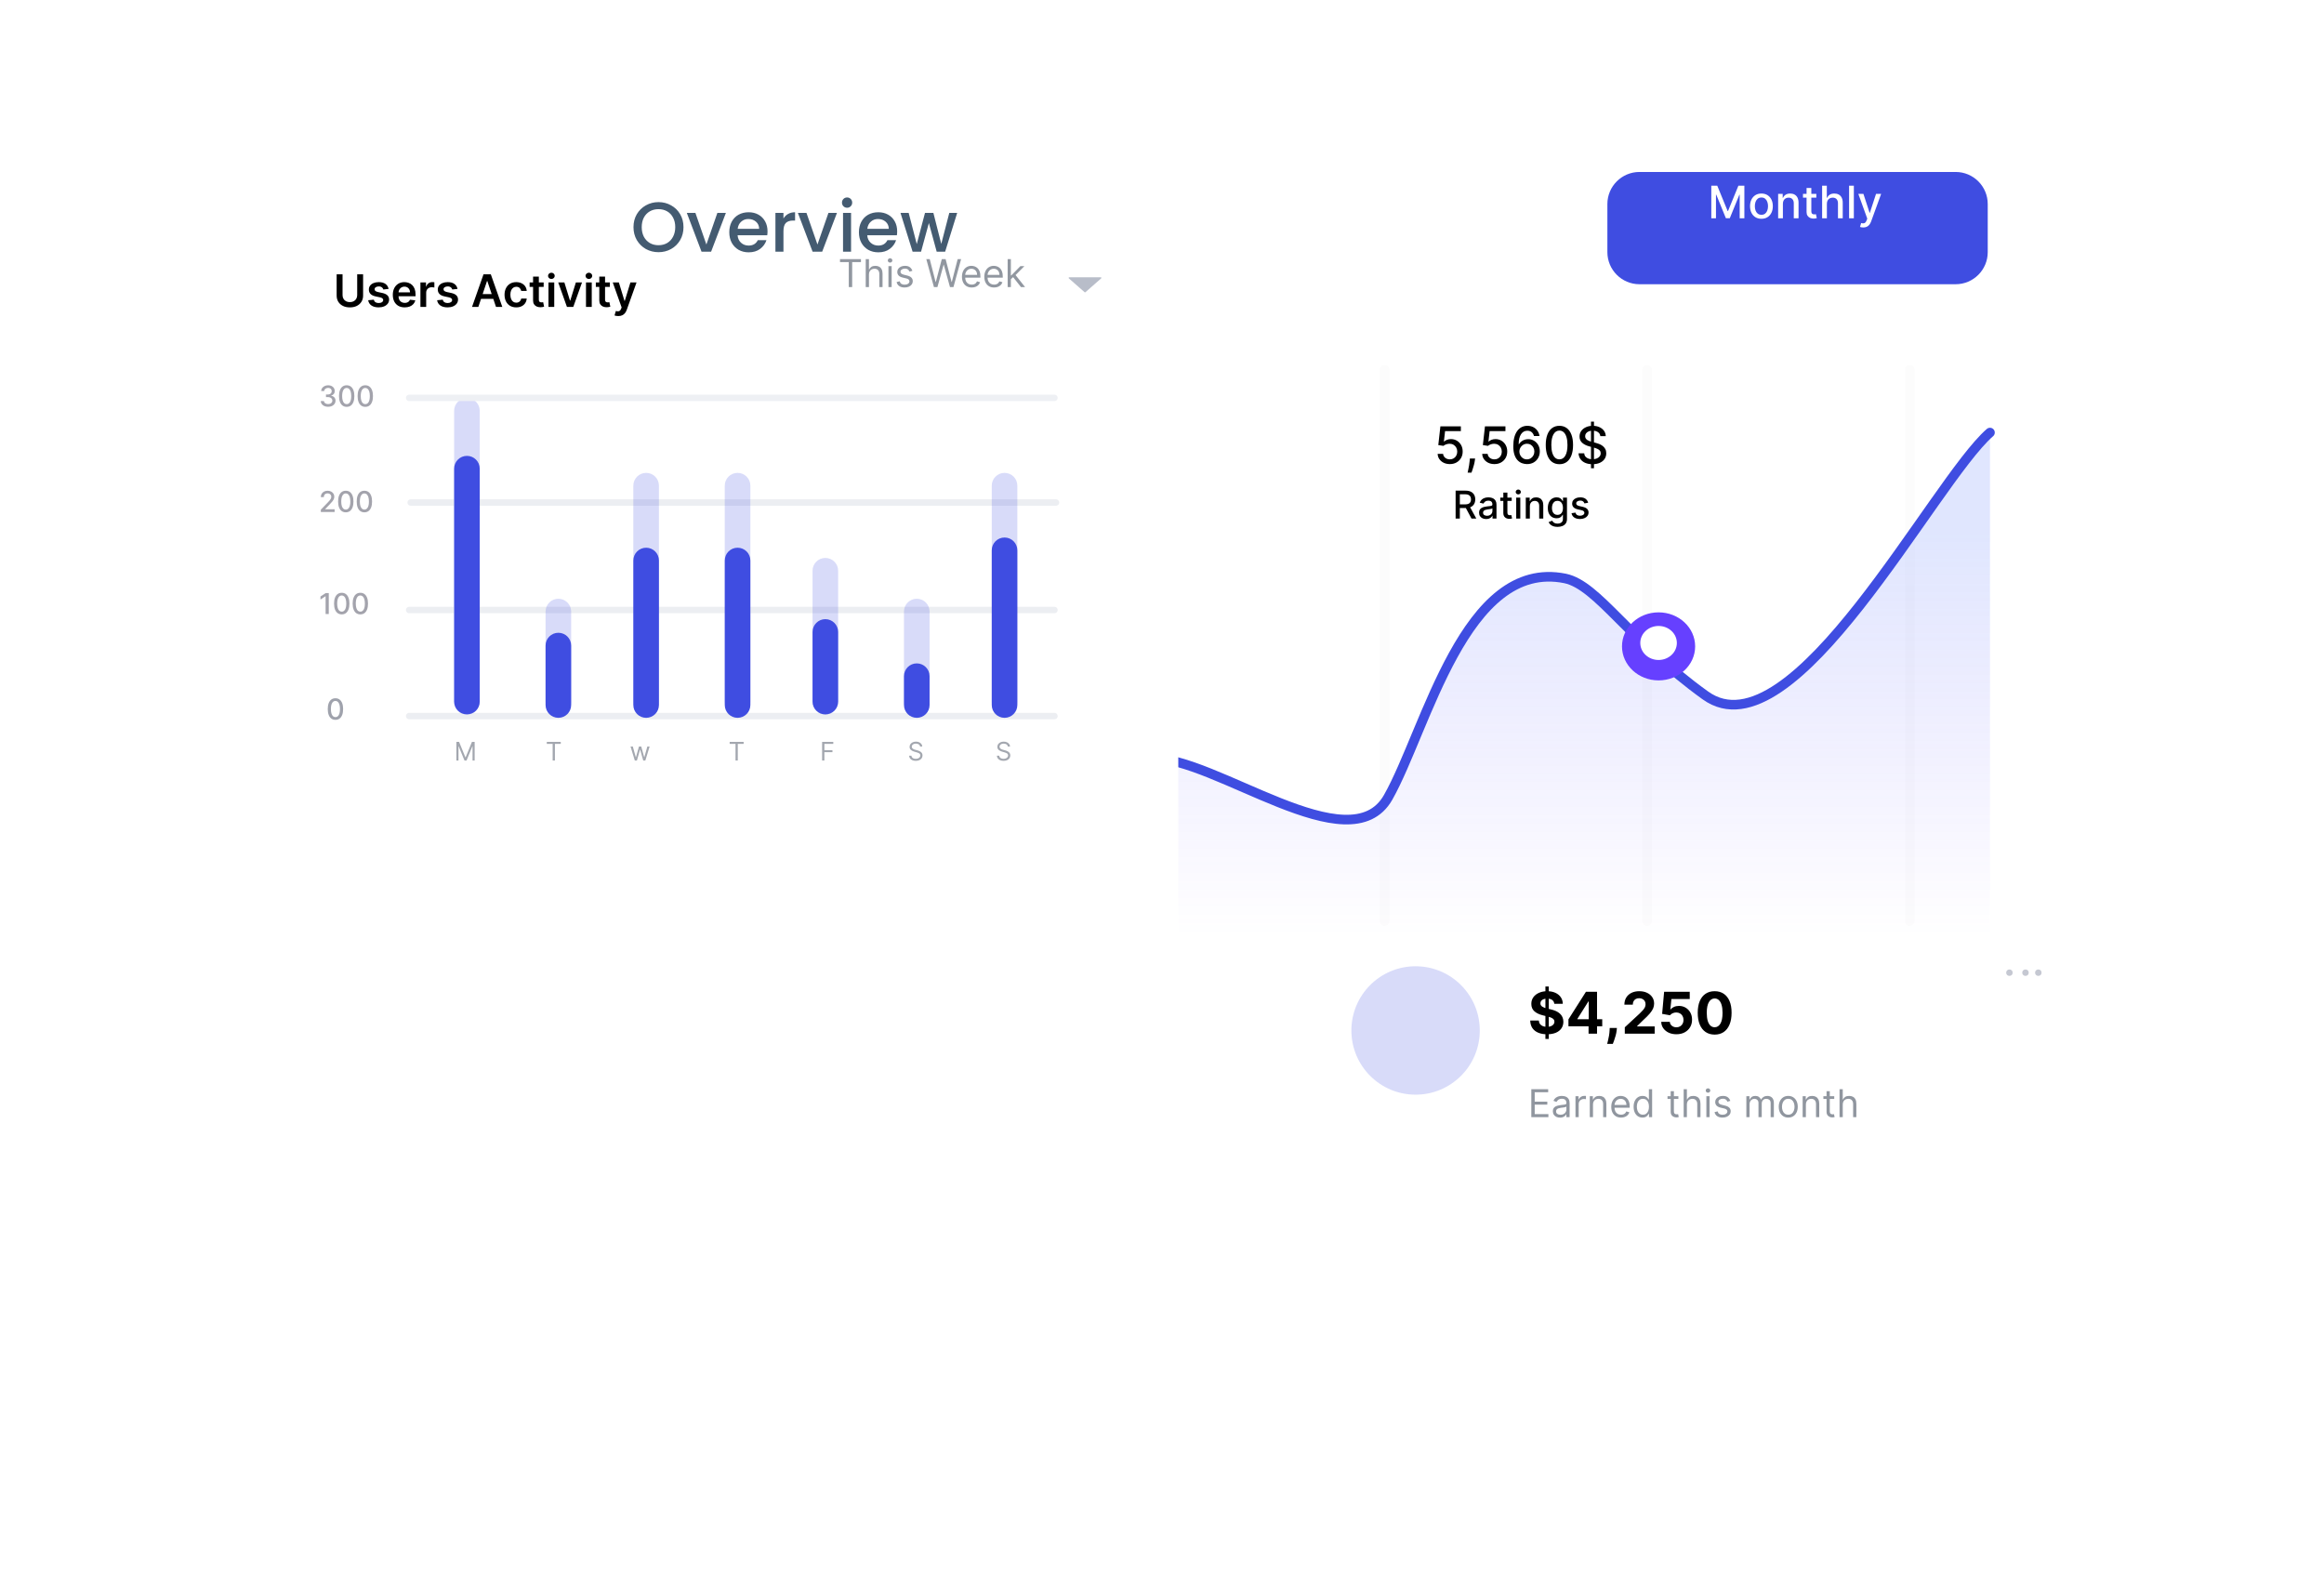 <svg width="724" height="490" viewBox="0 0 724 490" fill="none" xmlns="http://www.w3.org/2000/svg">
<path d="M153.242 10C153.242 4.477 157.719 0 163.242 0H640.003C645.526 0 650.003 4.477 650.003 10V327C650.003 332.523 645.526 337 640.003 337H163.242C157.719 337 153.242 332.523 153.242 327V10Z" fill="white"/>
<path d="M205.139 78.558C203.721 78.558 202.412 78.229 201.212 77.571C200.027 76.898 199.084 75.969 198.382 74.784C197.695 73.585 197.351 72.239 197.351 70.747C197.351 69.255 197.695 67.917 198.382 66.732C199.084 65.548 200.027 64.626 201.212 63.968C202.412 63.295 203.721 62.959 205.139 62.959C206.573 62.959 207.882 63.295 209.067 63.968C210.266 64.626 211.209 65.548 211.897 66.732C212.584 67.917 212.928 69.255 212.928 70.747C212.928 72.239 212.584 73.585 211.897 74.784C211.209 75.969 210.266 76.898 209.067 77.571C207.882 78.229 206.573 78.558 205.139 78.558ZM205.139 76.386C206.149 76.386 207.048 76.159 207.838 75.706C208.628 75.238 209.242 74.579 209.681 73.731C210.134 72.868 210.361 71.874 210.361 70.747C210.361 69.621 210.134 68.634 209.681 67.785C209.242 66.937 208.628 66.286 207.838 65.833C207.048 65.379 206.149 65.153 205.139 65.153C204.13 65.153 203.231 65.379 202.441 65.833C201.651 66.286 201.029 66.937 200.576 67.785C200.137 68.634 199.918 69.621 199.918 70.747C199.918 71.874 200.137 72.868 200.576 73.731C201.029 74.579 201.651 75.238 202.441 75.706C203.231 76.159 204.13 76.386 205.139 76.386ZM220.062 76.166L223.485 66.316H226.14L221.532 78.404H218.548L213.963 66.316H216.64L220.062 76.166ZM239.11 72.064C239.11 72.517 239.08 72.927 239.022 73.292H229.785C229.858 74.258 230.217 75.033 230.86 75.618C231.504 76.203 232.294 76.496 233.23 76.496C234.576 76.496 235.526 75.932 236.082 74.806H238.781C238.415 75.918 237.749 76.832 236.784 77.549C235.833 78.251 234.649 78.602 233.23 78.602C232.074 78.602 231.036 78.346 230.114 77.834C229.208 77.307 228.491 76.576 227.964 75.64C227.452 74.689 227.196 73.592 227.196 72.349C227.196 71.106 227.445 70.016 227.942 69.08C228.454 68.129 229.164 67.398 230.071 66.886C230.992 66.374 232.045 66.118 233.23 66.118C234.371 66.118 235.387 66.367 236.28 66.864C237.172 67.361 237.866 68.063 238.364 68.97C238.861 69.862 239.11 70.894 239.11 72.064ZM236.499 71.274C236.484 70.352 236.155 69.614 235.512 69.058C234.868 68.502 234.071 68.224 233.12 68.224C232.257 68.224 231.519 68.502 230.904 69.058C230.29 69.599 229.924 70.338 229.807 71.274H236.499ZM244.072 68.071C244.438 67.456 244.921 66.981 245.52 66.645C246.135 66.294 246.859 66.118 247.692 66.118V68.707H247.056C246.076 68.707 245.33 68.956 244.818 69.453C244.321 69.95 244.072 70.813 244.072 72.042V78.404H241.571V66.316H244.072V68.071ZM254.664 76.166L258.087 66.316H260.742L256.134 78.404H253.151L248.565 66.316H251.242L254.664 76.166ZM263.905 64.714C263.451 64.714 263.071 64.56 262.764 64.253C262.457 63.946 262.303 63.566 262.303 63.112C262.303 62.659 262.457 62.279 262.764 61.971C263.071 61.664 263.451 61.511 263.905 61.511C264.344 61.511 264.717 61.664 265.024 61.971C265.331 62.279 265.484 62.659 265.484 63.112C265.484 63.566 265.331 63.946 265.024 64.253C264.717 64.56 264.344 64.714 263.905 64.714ZM265.133 66.316V78.404H262.632V66.316H265.133ZM279.497 72.064C279.497 72.517 279.467 72.927 279.409 73.292H270.172C270.245 74.258 270.604 75.033 271.247 75.618C271.891 76.203 272.681 76.496 273.617 76.496C274.963 76.496 275.913 75.932 276.469 74.806H279.168C278.802 75.918 278.136 76.832 277.171 77.549C276.22 78.251 275.036 78.602 273.617 78.602C272.461 78.602 271.423 78.346 270.501 77.834C269.595 77.307 268.878 76.576 268.351 75.64C267.839 74.689 267.583 73.592 267.583 72.349C267.583 71.106 267.832 70.016 268.329 69.08C268.841 68.129 269.551 67.398 270.458 66.886C271.379 66.374 272.432 66.118 273.617 66.118C274.758 66.118 275.774 66.367 276.666 66.864C277.559 67.361 278.253 68.063 278.751 68.97C279.248 69.862 279.497 70.894 279.497 72.064ZM276.886 71.274C276.871 70.352 276.542 69.614 275.899 69.058C275.255 68.502 274.458 68.224 273.507 68.224C272.644 68.224 271.906 68.502 271.291 69.058C270.677 69.599 270.311 70.338 270.194 71.274H276.886ZM298.193 66.316L294.442 78.404H291.809L289.374 69.475L286.938 78.404H284.306L280.532 66.316H283.077L285.6 76.035L288.167 66.316H290.778L293.235 75.991L295.736 66.316H298.193Z" fill="#445B71"/>
<path d="M197.347 126.711V124.844H201.081V137.93H199.016V126.711H197.347ZM203.892 131.216C203.892 129.146 204.239 127.53 204.933 126.369C205.639 125.197 206.848 124.61 208.559 124.61C210.27 124.61 211.473 125.197 212.167 126.369C212.873 127.53 213.226 129.146 213.226 131.216C213.226 133.31 212.873 134.95 212.167 136.135C211.473 137.307 210.27 137.894 208.559 137.894C206.848 137.894 205.639 137.307 204.933 136.135C204.239 134.95 203.892 133.31 203.892 131.216ZM211.216 131.216C211.216 130.247 211.15 129.427 211.018 128.757C210.899 128.087 210.647 127.542 210.264 127.123C209.881 126.693 209.313 126.477 208.559 126.477C207.805 126.477 207.237 126.693 206.854 127.123C206.471 127.542 206.213 128.087 206.082 128.757C205.962 129.427 205.902 130.247 205.902 131.216C205.902 132.221 205.962 133.065 206.082 133.747C206.201 134.429 206.453 134.98 206.836 135.399C207.231 135.817 207.805 136.027 208.559 136.027C209.313 136.027 209.881 135.817 210.264 135.399C210.659 134.98 210.916 134.429 211.036 133.747C211.156 133.065 211.216 132.221 211.216 131.216ZM219.574 132.993L224.133 137.93H221.369L217.707 133.675V137.93H215.661V124.646H217.707V132.365L221.297 128.039H224.133L219.574 132.993Z" fill="#8A9BAB"/>
<path d="M204.653 188.284C204.521 187.733 204.282 187.32 203.935 187.045C203.588 186.77 203.103 186.632 202.481 186.632C201.535 186.632 200.829 186.997 200.363 187.727C199.896 188.445 199.651 189.642 199.627 191.317C199.938 190.791 200.392 190.384 200.991 190.097C201.589 189.809 202.235 189.666 202.929 189.666C203.719 189.666 204.413 189.839 205.012 190.186C205.622 190.521 206.095 191.012 206.43 191.658C206.777 192.305 206.95 193.076 206.95 193.974C206.95 194.812 206.783 195.56 206.448 196.218C206.125 196.876 205.64 197.397 204.994 197.779C204.348 198.15 203.57 198.336 202.66 198.336C201.428 198.336 200.458 198.067 199.752 197.528C199.058 196.978 198.567 196.206 198.28 195.213C198.005 194.219 197.867 192.981 197.867 191.497C197.867 187.117 199.411 184.927 202.499 184.927C203.695 184.927 204.635 185.25 205.317 185.896C206.011 186.542 206.418 187.338 206.538 188.284H204.653ZM202.481 191.389C201.751 191.389 201.128 191.61 200.614 192.053C200.111 192.484 199.86 193.112 199.86 193.938C199.86 194.764 200.093 195.422 200.56 195.913C201.039 196.391 201.703 196.631 202.553 196.631C203.306 196.631 203.899 196.397 204.33 195.931C204.772 195.464 204.994 194.842 204.994 194.064C204.994 193.25 204.778 192.604 204.348 192.125C203.929 191.634 203.306 191.389 202.481 191.389ZM213.316 193.4L217.875 198.336H215.111L211.449 194.082V198.336H209.403V185.052H211.449V192.771L215.039 188.445H217.875L213.316 193.4Z" fill="#8A9BAB"/>
<path d="M206.053 246.355H200.039V249.927C200.291 249.592 200.662 249.311 201.152 249.083C201.655 248.856 202.188 248.742 202.75 248.742C203.755 248.742 204.569 248.958 205.191 249.388C205.826 249.819 206.274 250.364 206.538 251.022C206.813 251.68 206.95 252.374 206.95 253.104C206.95 253.99 206.777 254.78 206.43 255.474C206.095 256.156 205.586 256.694 204.904 257.089C204.234 257.484 203.408 257.682 202.427 257.682C201.122 257.682 200.075 257.359 199.286 256.712C198.496 256.066 198.023 255.21 197.867 254.145H199.86C199.992 254.708 200.285 255.157 200.74 255.492C201.194 255.815 201.763 255.976 202.445 255.976C203.294 255.976 203.929 255.719 204.348 255.204C204.778 254.69 204.994 254.008 204.994 253.158C204.994 252.296 204.778 251.638 204.348 251.184C203.917 250.717 203.283 250.483 202.445 250.483C201.858 250.483 201.362 250.633 200.955 250.932C200.56 251.219 200.273 251.614 200.093 252.117H198.155V244.56H206.053V246.355ZM213.263 252.745L217.823 257.682H215.058L211.396 253.427V257.682H209.35V244.398H211.396V252.117L214.986 247.791H217.823L213.263 252.745Z" fill="#8A9BAB"/>
<g filter="url(#filter0_d_5312_52522)">
<path d="M500.75 55.568C500.75 50.045 505.227 45.568 510.75 45.568H609.243C614.766 45.568 619.243 50.045 619.243 55.568V70.54C619.243 76.063 614.766 80.54 609.243 80.54H510.75C505.227 80.54 500.75 76.063 500.75 70.54V55.568Z" fill="#3F4DE1"/>
</g>
<path d="M533.123 57.846H534.983L538.215 65.739H538.334L541.567 57.846H543.426V68H541.968V60.652H541.874L538.88 67.985H537.67L534.675 60.647H534.581V68H533.123V57.846ZM548.742 68.154C548.028 68.154 547.405 67.99 546.873 67.663C546.341 67.336 545.928 66.878 545.634 66.29C545.339 65.701 545.192 65.014 545.192 64.227C545.192 63.437 545.339 62.746 545.634 62.155C545.928 61.563 546.341 61.103 546.873 60.776C547.405 60.449 548.028 60.285 548.742 60.285C549.456 60.285 550.079 60.449 550.611 60.776C551.143 61.103 551.557 61.563 551.851 62.155C552.145 62.746 552.292 63.437 552.292 64.227C552.292 65.014 552.145 65.701 551.851 66.29C551.557 66.878 551.143 67.336 550.611 67.663C550.079 67.99 549.456 68.154 548.742 68.154ZM548.747 66.909C549.21 66.909 549.593 66.787 549.897 66.542C550.201 66.298 550.426 65.972 550.572 65.566C550.72 65.159 550.795 64.711 550.795 64.222C550.795 63.736 550.72 63.29 550.572 62.883C550.426 62.474 550.201 62.145 549.897 61.897C549.593 61.649 549.21 61.525 548.747 61.525C548.281 61.525 547.894 61.649 547.587 61.897C547.283 62.145 547.056 62.474 546.908 62.883C546.762 63.29 546.69 63.736 546.69 64.222C546.69 64.711 546.762 65.159 546.908 65.566C547.056 65.972 547.283 66.298 547.587 66.542C547.894 66.787 548.281 66.909 548.747 66.909ZM555.429 63.478V68H553.947V60.385H555.37V61.624H555.464C555.639 61.221 555.913 60.897 556.287 60.652C556.664 60.408 557.138 60.285 557.71 60.285C558.229 60.285 558.683 60.395 559.073 60.613C559.463 60.828 559.766 61.148 559.981 61.575C560.195 62.001 560.303 62.528 560.303 63.156V68H558.82V63.335C558.82 62.783 558.677 62.351 558.389 62.041C558.102 61.727 557.707 61.569 557.204 61.569C556.86 61.569 556.555 61.644 556.287 61.793C556.022 61.941 555.813 62.16 555.657 62.447C555.505 62.731 555.429 63.075 555.429 63.478ZM565.846 60.385V61.575H561.686V60.385H565.846ZM562.802 58.56H564.284V65.764C564.284 66.052 564.327 66.268 564.413 66.413C564.499 66.556 564.61 66.653 564.745 66.706C564.884 66.756 565.034 66.78 565.196 66.78C565.315 66.78 565.419 66.772 565.509 66.756C565.598 66.739 565.667 66.726 565.717 66.716L565.985 67.941C565.899 67.974 565.776 68.007 565.618 68.04C565.459 68.076 565.261 68.096 565.023 68.099C564.633 68.106 564.269 68.036 563.932 67.891C563.595 67.746 563.322 67.521 563.114 67.217C562.906 66.913 562.802 66.531 562.802 66.071V58.56ZM569.132 63.478V68H567.649V57.846H569.112V61.624H569.206C569.385 61.214 569.657 60.889 570.024 60.647C570.391 60.406 570.87 60.285 571.462 60.285C571.984 60.285 572.44 60.393 572.83 60.608C573.224 60.822 573.528 61.143 573.743 61.569C573.961 61.993 574.07 62.522 574.07 63.156V68H572.587V63.335C572.587 62.776 572.444 62.343 572.156 62.036C571.869 61.725 571.469 61.569 570.956 61.569C570.606 61.569 570.292 61.644 570.014 61.793C569.74 61.941 569.523 62.16 569.365 62.447C569.209 62.731 569.132 63.075 569.132 63.478ZM577.531 57.846V68H576.048V57.846H577.531ZM580.462 70.856C580.24 70.856 580.039 70.838 579.857 70.801C579.675 70.768 579.54 70.732 579.45 70.692L579.807 69.478C580.079 69.55 580.32 69.582 580.531 69.572C580.743 69.562 580.93 69.482 581.092 69.334C581.257 69.185 581.402 68.942 581.528 68.605L581.711 68.099L578.925 60.385H580.511L582.44 66.294H582.519L584.448 60.385H586.04L582.901 69.016C582.756 69.413 582.571 69.749 582.346 70.023C582.121 70.3 581.853 70.509 581.543 70.647C581.232 70.786 580.872 70.856 580.462 70.856Z" fill="white"/>
<path d="M267.703 115.195V286.932" stroke="#FCFCFC" stroke-width="2.992" stroke-linecap="round" stroke-linejoin="round"/>
<path d="M349.516 115.195V286.932" stroke="#FCFCFC" stroke-width="2.992" stroke-linecap="round" stroke-linejoin="round"/>
<path d="M431.328 115.195V286.932" stroke="#FCFCFC" stroke-width="2.992" stroke-linecap="round" stroke-linejoin="round"/>
<path d="M513.133 115.195V286.932" stroke="#FCFCFC" stroke-width="2.992" stroke-linecap="round" stroke-linejoin="round"/>
<path d="M594.945 115.195V286.932" stroke="#FCFCFC" stroke-width="2.992" stroke-linecap="round" stroke-linejoin="round"/>
<path d="M312.59 276.363C293.047 293.272 264.679 265.09 252.938 248.885V317.051H619.941V134.746C602.33 150.07 558.585 236.203 531.315 216.651C507.736 199.746 497.796 182.304 487.57 180.19C456.324 173.849 444.393 227.22 432.463 248.357C420.532 269.493 378.491 235.675 358.607 236.203C338.723 236.731 337.019 255.226 312.59 276.363Z" fill="url(#paint0_linear_5312_52522)" fill-opacity="0.8"/>
<path d="M252.938 248.885C264.679 265.09 293.047 293.272 312.59 276.363C337.019 255.226 338.723 236.731 358.607 236.203C378.491 235.675 420.532 269.494 432.463 248.357C444.393 227.22 456.324 173.849 487.57 180.19C497.796 182.304 507.736 199.746 531.315 216.651C558.585 236.203 602.33 150.07 619.941 134.746" stroke="#3F4DE1" stroke-width="2.992" stroke-linecap="round" stroke-linejoin="round"/>
<path d="M451.674 144.567C450.964 144.567 450.326 144.431 449.759 144.159C449.196 143.883 448.747 143.505 448.411 143.026C448.074 142.546 447.895 141.998 447.872 141.382H449.572C449.614 141.881 449.835 142.291 450.235 142.612C450.635 142.933 451.115 143.094 451.674 143.094C452.12 143.094 452.515 142.992 452.858 142.788C453.206 142.58 453.478 142.295 453.674 141.932C453.875 141.569 453.975 141.156 453.975 140.691C453.975 140.219 453.873 139.798 453.669 139.428C453.465 139.057 453.183 138.767 452.825 138.555C452.469 138.343 452.061 138.236 451.601 138.232C451.249 138.232 450.896 138.292 450.541 138.413C450.186 138.534 449.899 138.693 449.68 138.889L448.076 138.651L448.728 132.804H455.108V134.305H450.184L449.816 137.552H449.884C450.11 137.333 450.411 137.15 450.785 137.002C451.162 136.855 451.567 136.781 451.997 136.781C452.704 136.781 453.333 136.95 453.884 137.286C454.439 137.622 454.876 138.081 455.193 138.663C455.514 139.241 455.673 139.905 455.669 140.657C455.673 141.409 455.503 142.079 455.159 142.669C454.819 143.258 454.347 143.723 453.742 144.063C453.142 144.399 452.452 144.567 451.674 144.567ZM459.545 142.822L459.46 143.439C459.403 143.893 459.307 144.365 459.171 144.856C459.038 145.351 458.901 145.81 458.757 146.233C458.617 146.656 458.502 146.992 458.411 147.241H457.21C457.259 147.007 457.327 146.69 457.414 146.289C457.501 145.893 457.586 145.449 457.669 144.958C457.752 144.467 457.815 143.966 457.856 143.456L457.913 142.822H459.545ZM465.558 144.567C464.848 144.567 464.209 144.431 463.643 144.159C463.08 143.883 462.63 143.505 462.294 143.026C461.958 142.546 461.779 141.998 461.756 141.382H463.456C463.497 141.881 463.718 142.291 464.119 142.612C464.519 142.933 464.999 143.094 465.558 143.094C466.004 143.094 466.398 142.992 466.742 142.788C467.09 142.58 467.362 142.295 467.558 141.932C467.758 141.569 467.858 141.156 467.858 140.691C467.858 140.219 467.756 139.798 467.552 139.428C467.348 139.057 467.067 138.767 466.708 138.555C466.353 138.343 465.945 138.236 465.484 138.232C465.133 138.232 464.78 138.292 464.425 138.413C464.07 138.534 463.783 138.693 463.563 138.889L461.96 138.651L462.612 132.804H468.992V134.305H464.068L463.699 137.552H463.767C463.994 137.333 464.294 137.15 464.668 137.002C465.046 136.855 465.45 136.781 465.881 136.781C466.587 136.781 467.216 136.95 467.768 137.286C468.323 137.622 468.759 138.081 469.077 138.663C469.398 139.241 469.556 139.905 469.553 140.657C469.556 141.409 469.386 142.079 469.043 142.669C468.703 143.258 468.231 143.723 467.626 144.063C467.026 144.399 466.336 144.567 465.558 144.567ZM475.674 144.567C475.156 144.559 474.646 144.465 474.144 144.284C473.645 144.102 473.192 143.8 472.784 143.377C472.376 142.954 472.049 142.385 471.804 141.671C471.562 140.957 471.441 140.066 471.441 138.997C471.441 137.985 471.541 137.086 471.741 136.3C471.945 135.514 472.238 134.851 472.619 134.311C473.001 133.767 473.462 133.353 474.002 133.07C474.542 132.787 475.149 132.645 475.821 132.645C476.512 132.645 477.126 132.781 477.662 133.053C478.199 133.325 478.633 133.701 478.966 134.181C479.302 134.66 479.515 135.206 479.606 135.818H477.878C477.761 135.335 477.528 134.94 477.181 134.634C476.833 134.328 476.38 134.175 475.821 134.175C474.971 134.175 474.308 134.545 473.832 135.286C473.36 136.026 473.122 137.055 473.118 138.374H473.203C473.403 138.045 473.649 137.765 473.94 137.535C474.234 137.301 474.563 137.121 474.926 136.997C475.292 136.868 475.677 136.804 476.082 136.804C476.754 136.804 477.362 136.968 477.906 137.297C478.454 137.622 478.89 138.071 479.215 138.646C479.54 139.22 479.702 139.877 479.702 140.617C479.702 141.358 479.534 142.028 479.198 142.629C478.866 143.23 478.397 143.706 477.793 144.057C477.188 144.404 476.482 144.574 475.674 144.567ZM475.668 143.094C476.114 143.094 476.512 142.984 476.864 142.765C477.215 142.546 477.492 142.251 477.696 141.881C477.9 141.511 478.002 141.097 478.002 140.64C478.002 140.194 477.902 139.788 477.702 139.422C477.506 139.055 477.234 138.765 476.886 138.549C476.542 138.334 476.15 138.226 475.708 138.226C475.371 138.226 475.06 138.291 474.773 138.419C474.489 138.547 474.24 138.725 474.025 138.952C473.809 139.178 473.639 139.439 473.515 139.734C473.394 140.024 473.333 140.332 473.333 140.657C473.333 141.092 473.434 141.494 473.634 141.864C473.838 142.234 474.115 142.533 474.467 142.759C474.822 142.982 475.222 143.094 475.668 143.094ZM485.806 144.601C484.911 144.597 484.146 144.361 483.511 143.893C482.877 143.424 482.391 142.742 482.055 141.847C481.719 140.952 481.551 139.873 481.551 138.612C481.551 137.354 481.719 136.279 482.055 135.388C482.395 134.496 482.882 133.816 483.517 133.348C484.155 132.879 484.919 132.645 485.806 132.645C486.694 132.645 487.455 132.881 488.09 133.353C488.724 133.822 489.21 134.502 489.546 135.393C489.886 136.281 490.056 137.354 490.056 138.612C490.056 139.877 489.888 140.957 489.552 141.853C489.215 142.744 488.73 143.426 488.095 143.898C487.461 144.367 486.698 144.601 485.806 144.601ZM485.806 143.088C486.592 143.088 487.206 142.705 487.648 141.938C488.094 141.171 488.316 140.062 488.316 138.612C488.316 137.648 488.214 136.834 488.01 136.169C487.81 135.501 487.521 134.995 487.143 134.651C486.77 134.303 486.324 134.13 485.806 134.13C485.024 134.13 484.41 134.515 483.965 135.286C483.519 136.056 483.294 137.165 483.29 138.612C483.29 139.579 483.391 140.397 483.591 141.065C483.795 141.73 484.084 142.234 484.458 142.578C484.832 142.918 485.281 143.088 485.806 143.088ZM495.647 145.859V131.353H496.576V145.859H495.647ZM498.554 135.852C498.493 135.316 498.244 134.9 497.806 134.606C497.368 134.307 496.816 134.158 496.151 134.158C495.675 134.158 495.264 134.234 494.916 134.385C494.569 134.532 494.299 134.736 494.106 134.997C493.917 135.253 493.823 135.546 493.823 135.875C493.823 136.151 493.887 136.389 494.015 136.589C494.147 136.789 494.319 136.957 494.531 137.093C494.746 137.225 494.977 137.337 495.222 137.427C495.468 137.514 495.704 137.586 495.93 137.643L497.064 137.937C497.434 138.028 497.813 138.151 498.203 138.306C498.592 138.461 498.952 138.665 499.285 138.918C499.617 139.171 499.885 139.484 500.089 139.858C500.297 140.232 500.401 140.68 500.401 141.201C500.401 141.858 500.231 142.442 499.891 142.952C499.555 143.462 499.066 143.864 498.424 144.159C497.785 144.454 497.013 144.601 496.106 144.601C495.237 144.601 494.485 144.463 493.851 144.187C493.216 143.911 492.72 143.52 492.361 143.014C492.002 142.504 491.803 141.9 491.766 141.201H493.522C493.556 141.62 493.692 141.97 493.93 142.249C494.172 142.525 494.48 142.731 494.854 142.867C495.232 142.999 495.645 143.065 496.095 143.065C496.59 143.065 497.03 142.988 497.415 142.833C497.804 142.674 498.11 142.455 498.333 142.176C498.556 141.892 498.667 141.562 498.667 141.184C498.667 140.84 498.569 140.559 498.373 140.34C498.18 140.121 497.917 139.939 497.585 139.796C497.256 139.652 496.884 139.526 496.469 139.416L495.097 139.042C494.168 138.789 493.432 138.417 492.888 137.926C492.347 137.435 492.077 136.785 492.077 135.977C492.077 135.308 492.259 134.725 492.621 134.226C492.984 133.727 493.475 133.34 494.095 133.064C494.714 132.785 495.413 132.645 496.191 132.645C496.977 132.645 497.67 132.783 498.271 133.059C498.875 133.334 499.351 133.714 499.698 134.198C500.046 134.677 500.227 135.229 500.242 135.852H498.554Z" fill="black"/>
<path d="M453.472 161.543V152.84H456.575C457.249 152.84 457.808 152.956 458.253 153.188C458.701 153.42 459.035 153.742 459.256 154.153C459.477 154.561 459.588 155.032 459.588 155.568C459.588 156.101 459.476 156.569 459.252 156.975C459.031 157.377 458.697 157.69 458.249 157.914C457.804 158.138 457.245 158.249 456.57 158.249H454.22V157.119H456.451C456.876 157.119 457.222 157.058 457.488 156.936C457.757 156.814 457.954 156.637 458.079 156.405C458.204 156.173 458.266 155.894 458.266 155.568C458.266 155.239 458.202 154.955 458.075 154.714C457.95 154.473 457.753 154.289 457.484 154.161C457.218 154.031 456.868 153.966 456.434 153.966H454.786V161.543H453.472ZM457.769 157.616L459.919 161.543H458.423L456.315 157.616H457.769ZM462.983 161.687C462.569 161.687 462.196 161.611 461.861 161.458C461.527 161.302 461.262 161.077 461.067 160.782C460.874 160.488 460.778 160.126 460.778 159.699C460.778 159.33 460.848 159.027 460.99 158.789C461.132 158.551 461.323 158.363 461.564 158.224C461.805 158.085 462.074 157.98 462.371 157.909C462.669 157.839 462.972 157.785 463.281 157.748C463.672 157.703 463.989 157.666 464.233 157.638C464.476 157.606 464.653 157.557 464.764 157.489C464.874 157.421 464.929 157.31 464.929 157.157V157.128C464.929 156.756 464.825 156.469 464.615 156.265C464.408 156.061 464.099 155.959 463.689 155.959C463.261 155.959 462.924 156.054 462.677 156.244C462.434 156.431 462.265 156.639 462.171 156.868L460.977 156.596C461.119 156.2 461.326 155.88 461.598 155.636C461.873 155.389 462.188 155.211 462.545 155.1C462.902 154.987 463.278 154.93 463.672 154.93C463.932 154.93 464.208 154.962 464.5 155.024C464.795 155.083 465.07 155.194 465.325 155.355C465.583 155.517 465.794 155.748 465.958 156.048C466.122 156.346 466.204 156.732 466.204 157.208V161.543H464.963V160.651H464.912C464.83 160.815 464.707 160.976 464.543 161.135C464.378 161.294 464.167 161.425 463.91 161.53C463.652 161.635 463.343 161.687 462.983 161.687ZM463.259 160.668C463.611 160.668 463.911 160.598 464.16 160.459C464.412 160.32 464.604 160.139 464.734 159.915C464.867 159.689 464.934 159.446 464.934 159.189V158.347C464.888 158.393 464.801 158.435 464.67 158.475C464.543 158.512 464.397 158.544 464.233 158.572C464.068 158.598 463.908 158.622 463.752 158.645C463.597 158.665 463.466 158.682 463.361 158.696C463.115 158.727 462.89 158.779 462.686 158.853C462.485 158.927 462.323 159.033 462.201 159.172C462.082 159.308 462.023 159.489 462.023 159.716C462.023 160.03 462.139 160.268 462.371 160.43C462.603 160.588 462.9 160.668 463.259 160.668ZM470.944 155.015V156.035H467.378V155.015H470.944ZM468.335 153.452H469.605V159.626C469.605 159.873 469.642 160.058 469.716 160.183C469.789 160.305 469.884 160.388 470 160.434C470.119 160.476 470.248 160.498 470.387 160.498C470.489 160.498 470.578 160.49 470.655 160.476C470.731 160.462 470.791 160.451 470.833 160.442L471.063 161.492C470.989 161.52 470.884 161.549 470.748 161.577C470.612 161.608 470.442 161.625 470.238 161.628C469.904 161.634 469.592 161.574 469.303 161.449C469.014 161.325 468.781 161.132 468.602 160.872C468.424 160.611 468.335 160.284 468.335 159.89V153.452ZM472.349 161.543V155.015H473.62V161.543H472.349ZM472.991 154.008C472.77 154.008 472.58 153.935 472.422 153.787C472.266 153.637 472.188 153.459 472.188 153.252C472.188 153.042 472.266 152.864 472.422 152.716C472.58 152.566 472.77 152.491 472.991 152.491C473.212 152.491 473.401 152.566 473.556 152.716C473.715 152.864 473.794 153.042 473.794 153.252C473.794 153.459 473.715 153.637 473.556 153.787C473.401 153.935 473.212 154.008 472.991 154.008ZM476.6 157.667V161.543H475.33V155.015H476.549V156.078H476.63C476.78 155.732 477.015 155.455 477.335 155.245C477.658 155.035 478.065 154.93 478.555 154.93C479 154.93 479.389 155.024 479.724 155.211C480.058 155.395 480.317 155.67 480.501 156.035C480.686 156.401 480.778 156.853 480.778 157.391V161.543H479.507V157.544C479.507 157.071 479.384 156.701 479.137 156.435C478.891 156.166 478.552 156.031 478.122 156.031C477.827 156.031 477.565 156.095 477.335 156.222C477.109 156.35 476.929 156.537 476.796 156.783C476.665 157.027 476.6 157.322 476.6 157.667ZM485.219 164.127C484.7 164.127 484.254 164.059 483.88 163.923C483.509 163.787 483.206 163.607 482.97 163.383C482.735 163.159 482.56 162.914 482.443 162.648L483.536 162.197C483.612 162.322 483.714 162.454 483.842 162.593C483.972 162.734 484.148 162.855 484.369 162.954C484.592 163.053 484.88 163.103 485.231 163.103C485.713 163.103 486.111 162.985 486.425 162.75C486.74 162.518 486.897 162.146 486.897 161.636V160.353H486.816C486.74 160.492 486.629 160.646 486.485 160.816C486.343 160.986 486.148 161.134 485.898 161.258C485.649 161.383 485.325 161.445 484.925 161.445C484.41 161.445 483.945 161.325 483.531 161.084C483.121 160.84 482.795 160.482 482.554 160.009C482.316 159.533 482.197 158.948 482.197 158.254C482.197 157.56 482.315 156.965 482.55 156.469C482.788 155.973 483.113 155.593 483.527 155.33C483.941 155.064 484.41 154.93 484.934 154.93C485.339 154.93 485.666 154.998 485.915 155.134C486.165 155.268 486.359 155.423 486.498 155.602C486.639 155.78 486.748 155.938 486.825 156.074H486.918V155.015H488.164V161.687C488.164 162.248 488.033 162.709 487.773 163.069C487.512 163.428 487.159 163.695 486.714 163.868C486.272 164.04 485.774 164.127 485.219 164.127ZM485.206 160.391C485.571 160.391 485.88 160.306 486.132 160.136C486.387 159.964 486.58 159.717 486.71 159.397C486.843 159.074 486.91 158.687 486.91 158.237C486.91 157.798 486.845 157.411 486.714 157.077C486.584 156.742 486.393 156.482 486.141 156.295C485.889 156.105 485.577 156.01 485.206 156.01C484.823 156.01 484.505 156.109 484.25 156.307C483.995 156.503 483.802 156.769 483.672 157.106C483.544 157.443 483.48 157.82 483.48 158.237C483.48 158.665 483.546 159.04 483.676 159.363C483.806 159.686 483.999 159.938 484.254 160.119C484.512 160.301 484.829 160.391 485.206 160.391ZM494.759 156.609L493.607 156.813C493.559 156.666 493.483 156.526 493.378 156.392C493.276 156.259 493.137 156.15 492.961 156.065C492.786 155.98 492.566 155.938 492.303 155.938C491.943 155.938 491.643 156.018 491.402 156.18C491.161 156.339 491.041 156.544 491.041 156.796C491.041 157.014 491.121 157.19 491.283 157.323C491.444 157.456 491.705 157.565 492.065 157.65L493.102 157.888C493.702 158.027 494.15 158.241 494.445 158.53C494.739 158.819 494.887 159.194 494.887 159.656C494.887 160.047 494.773 160.396 494.547 160.702C494.323 161.005 494.01 161.243 493.607 161.415C493.208 161.588 492.745 161.675 492.218 161.675C491.487 161.675 490.89 161.519 490.429 161.207C489.967 160.893 489.683 160.447 489.579 159.869L490.807 159.682C490.883 160.002 491.041 160.244 491.279 160.408C491.517 160.57 491.827 160.651 492.209 160.651C492.626 160.651 492.959 160.564 493.208 160.391C493.457 160.216 493.582 160.002 493.582 159.75C493.582 159.546 493.505 159.374 493.352 159.235C493.202 159.097 492.971 158.992 492.66 158.921L491.555 158.679C490.946 158.54 490.495 158.319 490.203 158.016C489.914 157.713 489.77 157.329 489.77 156.864C489.77 156.479 489.878 156.142 490.093 155.853C490.308 155.564 490.606 155.338 490.985 155.177C491.365 155.013 491.8 154.93 492.29 154.93C492.995 154.93 493.551 155.083 493.956 155.389C494.361 155.693 494.629 156.099 494.759 156.609Z" fill="black"/>
<ellipse cx="516.698" cy="201.351" rx="11.394" ry="10.598" fill="#6640FF"/>
<ellipse cx="516.697" cy="200.291" rx="5.697" ry="5.299" fill="white"/>
<g filter="url(#filter1_d_5312_52522)">
<path d="M64 53.449C64 47.926 68.477 43.449 74 43.449H357.07C362.593 43.449 367.07 47.926 367.07 53.449V261.295C367.07 266.818 362.593 271.295 357.07 271.295H74C68.477 271.295 64 266.818 64 261.295V53.449Z" fill="white"/>
</g>
<path opacity="0.2" d="M141.477 127.978C141.477 125.776 143.262 123.99 145.464 123.99C147.667 123.99 149.452 125.776 149.452 127.978V218.559C149.452 220.761 147.667 222.547 145.464 222.547C143.262 222.547 141.477 220.761 141.477 218.559V127.978Z" fill="#3F4DE1"/>
<path d="M127.938 156.541H328.981" stroke="#ECEEF2" stroke-width="1.995" stroke-linecap="round" stroke-linejoin="round"/>
<path d="M127.461 190.018H328.504" stroke="#ECEEF2" stroke-width="1.995" stroke-linecap="round" stroke-linejoin="round"/>
<path d="M127.461 223.057H328.504" stroke="#ECEEF2" stroke-width="1.995" stroke-linecap="round" stroke-linejoin="round"/>
<path opacity="0.2" d="M169.961 190.503C169.961 188.301 171.746 186.516 173.949 186.516C176.151 186.516 177.936 188.301 177.936 190.503V218.559C177.936 220.762 176.151 222.547 173.949 222.547C171.746 222.547 169.961 220.762 169.961 218.559V190.503Z" fill="#3F4DE1"/>
<path opacity="0.2" d="M197.305 151.292C197.305 149.09 199.09 147.305 201.292 147.305C203.495 147.305 205.28 149.09 205.28 151.292V218.559C205.28 220.761 203.495 222.547 201.292 222.547C199.09 222.547 197.305 220.761 197.305 218.559V151.292Z" fill="#3F4DE1"/>
<path opacity="0.2" d="M225.789 151.292C225.789 149.09 227.574 147.305 229.777 147.305C231.979 147.305 233.765 149.09 233.765 151.292V218.559C233.765 220.761 231.979 222.547 229.777 222.547C227.574 222.547 225.789 220.761 225.789 218.559V151.292Z" fill="#3F4DE1"/>
<path opacity="0.2" d="M253.133 177.787C253.133 175.584 254.918 173.799 257.121 173.799C259.323 173.799 261.108 175.584 261.108 177.787V218.559C261.108 220.762 259.323 222.547 257.121 222.547C254.918 222.547 253.133 220.762 253.133 218.559V177.787Z" fill="#3F4DE1"/>
<path opacity="0.2" d="M281.617 190.503C281.617 188.301 283.403 186.516 285.605 186.516C287.807 186.516 289.593 188.301 289.593 190.503V218.559C289.593 220.762 287.807 222.547 285.605 222.547C283.403 222.547 281.617 220.762 281.617 218.559V190.503Z" fill="#3F4DE1"/>
<path opacity="0.2" d="M308.961 151.292C308.961 149.09 310.746 147.305 312.949 147.305C315.151 147.305 316.936 149.09 316.936 151.292V218.559C316.936 220.761 315.151 222.547 312.949 222.547C310.746 222.547 308.961 220.761 308.961 218.559V151.292Z" fill="#3F4DE1"/>
<path d="M141.477 145.994C141.477 143.791 143.262 142.006 145.464 142.006C147.667 142.006 149.452 143.791 149.452 145.994V218.559C149.452 220.761 147.667 222.547 145.464 222.547C143.262 222.547 141.477 220.761 141.477 218.559V145.994Z" fill="#3F4DE1"/>
<path d="M169.961 201.101C169.961 198.899 171.746 197.113 173.949 197.113C176.151 197.113 177.936 198.899 177.936 201.101V219.619C177.936 221.822 176.151 223.607 173.949 223.607C171.746 223.607 169.961 221.822 169.961 219.619V201.101Z" fill="#3F4DE1"/>
<path d="M197.305 174.607C197.305 172.405 199.09 170.619 201.292 170.619C203.495 170.619 205.28 172.405 205.28 174.607V219.619C205.28 221.821 203.495 223.607 201.292 223.607C199.09 223.607 197.305 221.821 197.305 219.619V174.607Z" fill="#3F4DE1"/>
<path d="M225.789 174.607C225.789 172.405 227.574 170.619 229.777 170.619C231.979 170.619 233.765 172.405 233.765 174.607V219.619C233.765 221.821 231.979 223.607 229.777 223.607C227.574 223.607 225.789 221.821 225.789 219.619V174.607Z" fill="#3F4DE1"/>
<path d="M253.133 196.861C253.133 194.658 254.918 192.873 257.121 192.873C259.323 192.873 261.108 194.658 261.108 196.861V218.558C261.108 220.761 259.323 222.546 257.121 222.546C254.918 222.546 253.133 220.761 253.133 218.558V196.861Z" fill="#3F4DE1"/>
<path d="M281.617 210.638C281.617 208.436 283.403 206.65 285.605 206.65C287.807 206.65 289.593 208.436 289.593 210.638V219.619C289.593 221.821 287.807 223.606 285.605 223.606C283.403 223.606 281.617 221.821 281.617 219.619V210.638Z" fill="#3F4DE1"/>
<path d="M308.961 171.427C308.961 169.225 310.746 167.439 312.949 167.439C315.151 167.439 316.936 169.225 316.936 171.427V219.618C316.936 221.821 315.151 223.606 312.949 223.606C310.746 223.606 308.961 221.821 308.961 219.618V171.427Z" fill="#3F4DE1"/>
<path d="M102.221 126.72C101.783 126.72 101.392 126.645 101.048 126.494C100.706 126.343 100.435 126.134 100.235 125.866C100.037 125.596 99.931 125.284 99.916 124.929H100.917C100.93 125.122 100.995 125.29 101.112 125.432C101.231 125.573 101.386 125.681 101.577 125.758C101.768 125.834 101.981 125.872 102.214 125.872C102.471 125.872 102.699 125.828 102.896 125.738C103.096 125.649 103.252 125.525 103.365 125.366C103.478 125.204 103.534 125.018 103.534 124.808C103.534 124.589 103.478 124.397 103.365 124.231C103.254 124.063 103.092 123.931 102.877 123.836C102.665 123.74 102.408 123.692 102.106 123.692H101.555V122.889H102.106C102.348 122.889 102.561 122.845 102.743 122.758C102.928 122.671 103.073 122.55 103.177 122.395C103.281 122.238 103.333 122.054 103.333 121.844C103.333 121.642 103.287 121.466 103.196 121.318C103.107 121.167 102.979 121.049 102.814 120.964C102.65 120.879 102.457 120.836 102.233 120.836C102.021 120.836 101.822 120.876 101.637 120.954C101.455 121.031 101.306 121.141 101.191 121.286C101.076 121.428 101.015 121.599 101.006 121.799H100.053C100.064 121.446 100.168 121.136 100.366 120.868C100.565 120.601 100.829 120.391 101.156 120.24C101.483 120.09 101.847 120.014 102.246 120.014C102.665 120.014 103.026 120.096 103.33 120.26C103.636 120.421 103.872 120.637 104.037 120.907C104.205 121.176 104.288 121.472 104.286 121.793C104.288 122.158 104.186 122.468 103.98 122.723C103.776 122.978 103.504 123.149 103.164 123.236V123.287C103.598 123.353 103.933 123.525 104.171 123.804C104.411 124.082 104.53 124.427 104.528 124.84C104.53 125.199 104.431 125.521 104.229 125.805C104.029 126.09 103.756 126.314 103.41 126.478C103.063 126.639 102.667 126.72 102.221 126.72ZM108.006 126.739C107.502 126.737 107.072 126.604 106.715 126.341C106.358 126.077 106.085 125.694 105.896 125.19C105.707 124.687 105.612 124.08 105.612 123.37C105.612 122.663 105.707 122.058 105.896 121.557C106.087 121.055 106.361 120.673 106.718 120.409C107.077 120.146 107.506 120.014 108.006 120.014C108.505 120.014 108.933 120.147 109.29 120.413C109.647 120.676 109.92 121.058 110.109 121.56C110.3 122.059 110.396 122.663 110.396 123.37C110.396 124.082 110.301 124.69 110.112 125.193C109.923 125.695 109.65 126.078 109.293 126.344C108.936 126.607 108.507 126.739 108.006 126.739ZM108.006 125.888C108.448 125.888 108.793 125.673 109.041 125.241C109.292 124.81 109.418 124.186 109.418 123.37C109.418 122.828 109.36 122.371 109.245 121.997C109.133 121.62 108.97 121.336 108.758 121.142C108.547 120.947 108.297 120.849 108.006 120.849C107.566 120.849 107.22 121.066 106.97 121.499C106.719 121.933 106.593 122.556 106.59 123.37C106.59 123.914 106.647 124.374 106.759 124.75C106.874 125.124 107.037 125.408 107.247 125.601C107.457 125.793 107.71 125.888 108.006 125.888ZM113.799 126.739C113.296 126.737 112.865 126.604 112.508 126.341C112.151 126.077 111.878 125.694 111.689 125.19C111.5 124.687 111.406 124.08 111.406 123.37C111.406 122.663 111.5 122.058 111.689 121.557C111.88 121.055 112.155 120.673 112.512 120.409C112.871 120.146 113.3 120.014 113.799 120.014C114.299 120.014 114.727 120.147 115.084 120.413C115.441 120.676 115.714 121.058 115.903 121.56C116.094 122.059 116.19 122.663 116.19 123.37C116.19 124.082 116.095 124.69 115.906 125.193C115.717 125.695 115.444 126.078 115.087 126.344C114.73 126.607 114.301 126.739 113.799 126.739ZM113.799 125.888C114.241 125.888 114.586 125.673 114.835 125.241C115.086 124.81 115.211 124.186 115.211 123.37C115.211 122.828 115.154 122.371 115.039 121.997C114.926 121.62 114.764 121.336 114.551 121.142C114.341 120.947 114.09 120.849 113.799 120.849C113.359 120.849 113.014 121.066 112.763 121.499C112.513 121.933 112.386 122.556 112.384 123.37C112.384 123.914 112.44 124.374 112.553 124.75C112.668 125.124 112.83 125.408 113.041 125.601C113.251 125.793 113.504 125.888 113.799 125.888Z" fill="#A3A3AC"/>
<path d="M99.948 159.484V158.77L102.157 156.482C102.393 156.233 102.587 156.016 102.74 155.829C102.895 155.639 103.011 155.46 103.088 155.29C103.164 155.12 103.202 154.939 103.202 154.748C103.202 154.531 103.151 154.344 103.049 154.187C102.947 154.028 102.808 153.906 102.632 153.821C102.456 153.733 102.257 153.69 102.036 153.69C101.802 153.69 101.598 153.738 101.424 153.833C101.25 153.929 101.116 154.064 101.022 154.238C100.929 154.412 100.882 154.616 100.882 154.85H99.942C99.942 154.453 100.033 154.105 100.216 153.808C100.399 153.51 100.649 153.28 100.968 153.116C101.287 152.95 101.649 152.868 102.055 152.868C102.465 152.868 102.826 152.949 103.139 153.113C103.453 153.275 103.699 153.496 103.875 153.776C104.051 154.054 104.139 154.369 104.139 154.719C104.139 154.962 104.094 155.199 104.002 155.43C103.913 155.662 103.757 155.92 103.534 156.205C103.311 156.487 103.001 156.83 102.603 157.234L101.306 158.592V158.64H104.245V159.484H99.948ZM107.725 159.593C107.222 159.591 106.791 159.458 106.434 159.194C106.077 158.931 105.804 158.547 105.615 158.044C105.426 157.54 105.331 156.934 105.331 156.224C105.331 155.516 105.426 154.912 105.615 154.41C105.806 153.909 106.08 153.526 106.437 153.263C106.797 152.999 107.226 152.868 107.725 152.868C108.224 152.868 108.653 153 109.01 153.266C109.367 153.53 109.64 153.912 109.829 154.413C110.02 154.913 110.116 155.516 110.116 156.224C110.116 156.936 110.021 157.543 109.832 158.047C109.643 158.548 109.37 158.932 109.013 159.198C108.656 159.461 108.227 159.593 107.725 159.593ZM107.725 158.742C108.167 158.742 108.512 158.526 108.761 158.095C109.012 157.663 109.137 157.04 109.137 156.224C109.137 155.682 109.08 155.224 108.965 154.85C108.852 154.474 108.69 154.189 108.477 153.996C108.267 153.8 108.016 153.703 107.725 153.703C107.285 153.703 106.94 153.919 106.689 154.353C106.439 154.786 106.312 155.41 106.31 156.224C106.31 156.768 106.366 157.228 106.479 157.604C106.594 157.978 106.756 158.262 106.967 158.455C107.177 158.646 107.43 158.742 107.725 158.742ZM113.519 159.593C113.015 159.591 112.585 159.458 112.228 159.194C111.871 158.931 111.598 158.547 111.409 158.044C111.22 157.54 111.125 156.934 111.125 156.224C111.125 155.516 111.22 154.912 111.409 154.41C111.6 153.909 111.874 153.526 112.231 153.263C112.59 152.999 113.019 152.868 113.519 152.868C114.018 152.868 114.446 153 114.803 153.266C115.16 153.53 115.433 153.912 115.622 154.413C115.814 154.913 115.909 155.516 115.909 156.224C115.909 156.936 115.815 157.543 115.626 158.047C115.436 158.548 115.163 158.932 114.806 159.198C114.449 159.461 114.02 159.593 113.519 159.593ZM113.519 158.742C113.961 158.742 114.306 158.526 114.555 158.095C114.805 157.663 114.931 157.04 114.931 156.224C114.931 155.682 114.873 155.224 114.759 154.85C114.646 154.474 114.483 154.189 114.271 153.996C114.061 153.8 113.81 153.703 113.519 153.703C113.079 153.703 112.734 153.919 112.483 154.353C112.232 154.786 112.106 155.41 112.104 156.224C112.104 156.768 112.16 157.228 112.273 157.604C112.387 157.978 112.55 158.262 112.76 158.455C112.971 158.646 113.223 158.742 113.519 158.742Z" fill="#A3A3AC"/>
<path d="M102.425 184.748V191.275H101.437V185.736H101.398L99.837 186.756V185.812L101.465 184.748H102.425ZM106.463 191.384C105.959 191.382 105.529 191.249 105.172 190.985C104.815 190.722 104.542 190.338 104.353 189.835C104.164 189.331 104.069 188.725 104.069 188.015C104.069 187.307 104.164 186.703 104.353 186.201C104.544 185.7 104.818 185.317 105.175 185.054C105.534 184.79 105.964 184.659 106.463 184.659C106.962 184.659 107.39 184.791 107.747 185.057C108.104 185.321 108.377 185.703 108.567 186.204C108.758 186.704 108.853 187.307 108.853 188.015C108.853 188.727 108.759 189.334 108.57 189.838C108.381 190.339 108.108 190.723 107.751 190.989C107.394 191.252 106.964 191.384 106.463 191.384ZM106.463 190.533C106.905 190.533 107.25 190.317 107.499 189.886C107.75 189.454 107.875 188.831 107.875 188.015C107.875 187.473 107.818 187.015 107.703 186.641C107.59 186.265 107.428 185.98 107.215 185.787C107.005 185.591 106.754 185.494 106.463 185.494C106.023 185.494 105.678 185.71 105.427 186.144C105.176 186.577 105.05 187.201 105.048 188.015C105.048 188.559 105.104 189.019 105.217 189.395C105.331 189.769 105.494 190.053 105.704 190.246C105.915 190.437 106.168 190.533 106.463 190.533ZM112.257 191.384C111.753 191.382 111.323 191.249 110.966 190.985C110.609 190.722 110.336 190.338 110.147 189.835C109.958 189.331 109.863 188.725 109.863 188.015C109.863 187.307 109.958 186.703 110.147 186.201C110.338 185.7 110.612 185.317 110.969 185.054C111.328 184.79 111.757 184.659 112.257 184.659C112.756 184.659 113.184 184.791 113.541 185.057C113.898 185.321 114.171 185.703 114.36 186.204C114.551 186.704 114.647 187.307 114.647 188.015C114.647 188.727 114.552 189.334 114.363 189.838C114.174 190.339 113.901 190.723 113.544 190.989C113.187 191.252 112.758 191.384 112.257 191.384ZM112.257 190.533C112.699 190.533 113.044 190.317 113.292 189.886C113.543 189.454 113.669 188.831 113.669 188.015C113.669 187.473 113.611 187.015 113.496 186.641C113.384 186.265 113.221 185.98 113.009 185.787C112.798 185.591 112.548 185.494 112.257 185.494C111.817 185.494 111.471 185.71 111.221 186.144C110.97 186.577 110.844 187.201 110.841 188.015C110.841 188.559 110.898 189.019 111.01 189.395C111.125 189.769 111.288 190.053 111.498 190.246C111.708 190.437 111.961 190.533 112.257 190.533Z" fill="#A3A3AC"/>
<path d="M104.502 224.237C103.998 224.235 103.568 224.102 103.211 223.839C102.854 223.575 102.581 223.192 102.392 222.688C102.203 222.185 102.108 221.578 102.108 220.868C102.108 220.161 102.203 219.556 102.392 219.055C102.583 218.553 102.857 218.171 103.214 217.907C103.573 217.644 104.003 217.512 104.502 217.512C105.001 217.512 105.429 217.645 105.786 217.911C106.143 218.174 106.416 218.557 106.606 219.058C106.797 219.557 106.892 220.161 106.892 220.868C106.892 221.58 106.798 222.188 106.609 222.691C106.42 223.193 106.147 223.576 105.79 223.842C105.433 224.106 105.003 224.237 104.502 224.237ZM104.502 223.386C104.944 223.386 105.289 223.171 105.538 222.739C105.789 222.308 105.914 221.684 105.914 220.868C105.914 220.327 105.857 219.869 105.742 219.495C105.629 219.119 105.467 218.834 105.254 218.64C105.044 218.445 104.793 218.347 104.502 218.347C104.062 218.347 103.717 218.564 103.466 218.997C103.215 219.431 103.089 220.055 103.087 220.868C103.087 221.412 103.143 221.872 103.256 222.248C103.37 222.622 103.533 222.906 103.743 223.099C103.954 223.291 104.207 223.386 104.502 223.386Z" fill="#9FA2AC"/>
<path d="M142.179 231.102H143.018L144.99 235.918H145.058L147.029 231.102H147.868V236.904H147.211V232.496H147.154L145.341 236.904H144.706L142.893 232.496H142.836V236.904H142.179V231.102Z" fill="#A3A7AF"/>
<path d="M170.346 231.725V231.102H174.698V231.725H172.873V236.904H172.171V231.725H170.346Z" fill="#A3A7AF"/>
<path d="M197.762 236.904L196.436 232.553H197.139L198.079 235.884H198.125L199.054 232.553H199.768L200.686 235.873H200.731L201.672 232.553H202.374L201.048 236.904H200.391L199.439 233.561H199.371L198.419 236.904H197.762Z" fill="#A3A7AF"/>
<path d="M227.315 231.725V231.102H231.667V231.725H229.842V236.904H229.14V231.725H227.315Z" fill="#A3A7AF"/>
<path d="M256.117 236.904V231.102H259.596V231.725H256.819V233.686H259.335V234.309H256.819V236.904H256.117Z" fill="#A3A7AF"/>
<path d="M286.634 232.553C286.6 232.266 286.462 232.043 286.22 231.884C285.978 231.725 285.682 231.646 285.33 231.646C285.073 231.646 284.849 231.688 284.656 231.771C284.465 231.854 284.316 231.968 284.208 232.113C284.103 232.259 284.05 232.424 284.05 232.609C284.05 232.764 284.087 232.897 284.16 233.009C284.236 233.118 284.332 233.21 284.449 233.284C284.566 233.355 284.689 233.415 284.817 233.462C284.946 233.507 285.064 233.544 285.172 233.573L285.761 233.731C285.912 233.771 286.08 233.826 286.265 233.896C286.452 233.965 286.631 234.061 286.801 234.182C286.973 234.301 287.114 234.454 287.226 234.641C287.337 234.828 287.393 235.057 287.393 235.329C287.393 235.643 287.311 235.926 287.146 236.179C286.984 236.432 286.746 236.633 286.432 236.782C286.121 236.932 285.742 237.006 285.296 237.006C284.881 237.006 284.521 236.939 284.217 236.805C283.915 236.671 283.677 236.484 283.503 236.244C283.331 236.004 283.234 235.726 283.211 235.408H283.936C283.955 235.628 284.029 235.809 284.157 235.952C284.288 236.094 284.452 236.2 284.65 236.27C284.851 236.338 285.066 236.372 285.296 236.372C285.564 236.372 285.805 236.328 286.019 236.241C286.232 236.153 286.401 236.03 286.526 235.873C286.651 235.714 286.713 235.529 286.713 235.318C286.713 235.125 286.659 234.968 286.551 234.847C286.444 234.727 286.302 234.628 286.126 234.553C285.951 234.477 285.761 234.411 285.557 234.354L284.843 234.151C284.39 234.02 284.031 233.834 283.766 233.592C283.502 233.351 283.37 233.034 283.37 232.643C283.37 232.318 283.458 232.035 283.633 231.793C283.811 231.55 284.049 231.361 284.347 231.227C284.648 231.091 284.983 231.023 285.353 231.023C285.727 231.023 286.059 231.09 286.35 231.224C286.641 231.356 286.871 231.537 287.041 231.768C287.213 231.998 287.304 232.26 287.313 232.553H286.634Z" fill="#A3A7AF"/>
<path d="M313.977 232.553C313.943 232.266 313.805 232.043 313.564 231.884C313.322 231.725 313.025 231.646 312.674 231.646C312.417 231.646 312.192 231.688 312 231.771C311.809 231.854 311.66 231.968 311.552 232.113C311.446 232.259 311.393 232.424 311.393 232.609C311.393 232.764 311.43 232.897 311.504 233.009C311.58 233.118 311.676 233.21 311.793 233.284C311.91 233.355 312.033 233.415 312.161 233.462C312.29 233.507 312.408 233.544 312.515 233.573L313.105 233.731C313.256 233.771 313.424 233.826 313.609 233.896C313.796 233.965 313.974 234.061 314.144 234.182C314.316 234.301 314.458 234.454 314.569 234.641C314.681 234.828 314.737 235.057 314.737 235.329C314.737 235.643 314.654 235.926 314.49 236.179C314.328 236.432 314.09 236.633 313.776 236.782C313.464 236.932 313.086 237.006 312.64 237.006C312.225 237.006 311.865 236.939 311.561 236.805C311.258 236.671 311.02 236.484 310.847 236.244C310.675 236.004 310.578 235.726 310.555 235.408H311.28C311.299 235.628 311.373 235.809 311.501 235.952C311.631 236.094 311.796 236.2 311.994 236.27C312.194 236.338 312.41 236.372 312.64 236.372C312.908 236.372 313.149 236.328 313.362 236.241C313.576 236.153 313.745 236.03 313.87 235.873C313.994 235.714 314.057 235.529 314.057 235.318C314.057 235.125 314.003 234.968 313.895 234.847C313.787 234.727 313.646 234.628 313.47 234.553C313.294 234.477 313.105 234.411 312.901 234.354L312.187 234.151C311.733 234.02 311.375 233.834 311.11 233.592C310.846 233.351 310.714 233.034 310.714 232.643C310.714 232.318 310.801 232.035 310.977 231.793C311.155 231.55 311.393 231.361 311.691 231.227C311.991 231.091 312.327 231.023 312.697 231.023C313.071 231.023 313.403 231.09 313.694 231.224C313.985 231.356 314.215 231.537 314.385 231.768C314.557 231.998 314.648 232.26 314.657 232.553H313.977Z" fill="#A3A7AF"/>
<path d="M127.461 123.943H328.504" stroke="#EEF0F4" stroke-width="1.995" stroke-linecap="round" stroke-linejoin="round"/>
<path d="M111.277 85.446H113.117V92.079C113.117 92.807 112.945 93.446 112.601 93.998C112.261 94.55 111.781 94.981 111.163 95.292C110.545 95.6 109.823 95.753 108.997 95.753C108.167 95.753 107.443 95.6 106.825 95.292C106.207 94.981 105.728 94.55 105.387 93.998C105.047 93.446 104.877 92.807 104.877 92.079V85.446H106.716V91.926C106.716 92.349 106.808 92.726 106.994 93.056C107.182 93.387 107.446 93.646 107.787 93.835C108.127 94.02 108.531 94.112 108.997 94.112C109.463 94.112 109.866 94.02 110.206 93.835C110.55 93.646 110.814 93.387 111 93.056C111.185 92.726 111.277 92.349 111.277 91.926V85.446ZM121.056 89.997L119.419 90.176C119.373 90.01 119.292 89.855 119.176 89.71C119.064 89.564 118.912 89.447 118.72 89.358C118.529 89.268 118.294 89.224 118.016 89.224C117.643 89.224 117.329 89.305 117.074 89.467C116.823 89.629 116.699 89.838 116.702 90.096C116.699 90.318 116.78 90.498 116.945 90.637C117.114 90.775 117.392 90.89 117.778 90.979L119.077 91.256C119.798 91.412 120.333 91.658 120.684 91.995C121.037 92.332 121.216 92.774 121.219 93.319C121.216 93.798 121.075 94.221 120.798 94.588C120.523 94.952 120.142 95.236 119.652 95.441C119.163 95.646 118.601 95.748 117.967 95.748C117.035 95.748 116.284 95.553 115.716 95.163C115.147 94.77 114.809 94.223 114.699 93.522L116.45 93.354C116.529 93.697 116.698 93.957 116.955 94.132C117.213 94.307 117.549 94.395 117.962 94.395C118.388 94.395 118.73 94.307 118.988 94.132C119.249 93.957 119.38 93.74 119.38 93.483C119.38 93.264 119.295 93.084 119.127 92.942C118.962 92.8 118.704 92.691 118.353 92.615L117.054 92.342C116.324 92.19 115.784 91.934 115.433 91.574C115.083 91.21 114.909 90.751 114.913 90.195C114.909 89.726 115.037 89.32 115.294 88.976C115.556 88.629 115.917 88.361 116.38 88.173C116.846 87.981 117.383 87.885 117.992 87.885C118.884 87.885 119.586 88.075 120.099 88.455C120.614 88.835 120.933 89.349 121.056 89.997ZM126.071 95.748C125.307 95.748 124.648 95.59 124.092 95.272C123.54 94.952 123.116 94.499 122.818 93.914C122.521 93.326 122.372 92.633 122.372 91.837C122.372 91.053 122.521 90.366 122.818 89.774C123.119 89.179 123.539 88.716 124.077 88.386C124.616 88.052 125.249 87.885 125.976 87.885C126.446 87.885 126.889 87.961 127.305 88.113C127.725 88.262 128.095 88.493 128.416 88.807C128.74 89.121 128.994 89.521 129.179 90.007C129.364 90.49 129.457 91.065 129.457 91.732V92.283H123.215V91.073H127.736C127.733 90.729 127.659 90.424 127.513 90.156C127.368 89.885 127.165 89.671 126.903 89.516C126.646 89.361 126.345 89.283 126.001 89.283C125.634 89.283 125.312 89.372 125.034 89.551C124.757 89.726 124.54 89.957 124.385 90.245C124.233 90.529 124.155 90.842 124.152 91.182V92.238C124.152 92.681 124.233 93.061 124.395 93.378C124.557 93.692 124.783 93.934 125.074 94.102C125.365 94.268 125.705 94.35 126.095 94.35C126.356 94.35 126.593 94.314 126.804 94.241C127.016 94.165 127.199 94.054 127.355 93.909C127.51 93.763 127.627 93.583 127.707 93.368L129.382 93.557C129.277 94 129.075 94.387 128.778 94.717C128.483 95.044 128.107 95.299 127.647 95.481C127.188 95.659 126.662 95.748 126.071 95.748ZM130.975 95.6V87.984H132.715V89.253H132.795C132.934 88.814 133.172 88.475 133.509 88.237C133.849 87.996 134.238 87.875 134.674 87.875C134.773 87.875 134.884 87.88 135.006 87.89C135.132 87.897 135.236 87.908 135.318 87.925V89.576C135.242 89.549 135.122 89.526 134.956 89.506C134.794 89.483 134.637 89.472 134.485 89.472C134.158 89.472 133.864 89.543 133.603 89.685C133.345 89.824 133.142 90.017 132.993 90.265C132.844 90.513 132.77 90.799 132.77 91.123V95.6H130.975ZM142.53 89.997L140.894 90.176C140.847 90.01 140.766 89.855 140.651 89.71C140.538 89.564 140.386 89.447 140.195 89.358C140.003 89.268 139.768 89.224 139.49 89.224C139.117 89.224 138.803 89.305 138.548 89.467C138.297 89.629 138.173 89.838 138.177 90.096C138.173 90.318 138.254 90.498 138.42 90.637C138.588 90.775 138.866 90.89 139.252 90.979L140.551 91.256C141.272 91.412 141.807 91.658 142.158 91.995C142.512 92.332 142.69 92.774 142.693 93.319C142.69 93.798 142.55 94.221 142.272 94.588C141.998 94.952 141.616 95.236 141.127 95.441C140.637 95.646 140.076 95.748 139.441 95.748C138.509 95.748 137.758 95.553 137.19 95.163C136.621 94.77 136.283 94.223 136.174 93.522L137.924 93.354C138.003 93.697 138.172 93.957 138.429 94.132C138.687 94.307 139.023 94.395 139.436 94.395C139.862 94.395 140.204 94.307 140.462 94.132C140.723 93.957 140.854 93.74 140.854 93.483C140.854 93.264 140.77 93.084 140.601 92.942C140.436 92.8 140.178 92.691 139.828 92.615L138.529 92.342C137.798 92.19 137.258 91.934 136.907 91.574C136.557 91.21 136.383 90.751 136.387 90.195C136.383 89.726 136.511 89.32 136.769 88.976C137.03 88.629 137.392 88.361 137.854 88.173C138.32 87.981 138.858 87.885 139.466 87.885C140.358 87.885 141.06 88.075 141.573 88.455C142.088 88.835 142.407 89.349 142.53 89.997ZM149.02 95.6H147.056L150.631 85.446H152.902L156.481 95.6H154.518L151.806 87.528H151.727L149.02 95.6ZM149.084 91.618H154.439V93.096H149.084V91.618ZM160.83 95.748C160.069 95.748 159.417 95.581 158.871 95.248C158.329 94.914 157.911 94.453 157.617 93.864C157.326 93.273 157.18 92.592 157.18 91.822C157.18 91.048 157.329 90.366 157.627 89.774C157.924 89.179 158.344 88.716 158.886 88.386C159.431 88.052 160.076 87.885 160.82 87.885C161.438 87.885 161.985 87.999 162.461 88.227C162.94 88.452 163.322 88.771 163.606 89.184C163.89 89.594 164.052 90.073 164.092 90.622H162.376C162.307 90.255 162.142 89.949 161.881 89.705C161.623 89.457 161.277 89.333 160.844 89.333C160.478 89.333 160.155 89.432 159.878 89.63C159.6 89.825 159.383 90.106 159.228 90.473C159.076 90.84 159 91.28 159 91.792C159 92.311 159.076 92.757 159.228 93.13C159.38 93.501 159.593 93.787 159.868 93.988C160.145 94.187 160.471 94.286 160.844 94.286C161.109 94.286 161.345 94.236 161.553 94.137C161.765 94.034 161.942 93.888 162.084 93.696C162.226 93.504 162.324 93.271 162.376 92.997H164.092C164.049 93.535 163.89 94.013 163.616 94.43C163.342 94.843 162.968 95.167 162.495 95.401C162.023 95.633 161.467 95.748 160.83 95.748ZM169.368 87.984V89.372H164.99V87.984H169.368ZM166.071 86.16H167.866V93.309C167.866 93.55 167.902 93.735 167.975 93.864C168.051 93.99 168.15 94.076 168.273 94.122C168.395 94.168 168.53 94.192 168.679 94.192C168.792 94.192 168.894 94.183 168.987 94.167C169.082 94.15 169.155 94.135 169.205 94.122L169.507 95.525C169.411 95.558 169.274 95.595 169.096 95.634C168.92 95.674 168.706 95.697 168.451 95.704C168.002 95.717 167.597 95.649 167.236 95.501C166.876 95.348 166.59 95.114 166.379 94.796C166.17 94.479 166.068 94.082 166.071 93.606V86.16ZM170.869 95.6V87.984H172.664V95.6H170.869ZM171.772 86.903C171.487 86.903 171.243 86.809 171.038 86.621C170.833 86.429 170.731 86.199 170.731 85.932C170.731 85.661 170.833 85.431 171.038 85.242C171.243 85.051 171.487 84.955 171.772 84.955C172.059 84.955 172.304 85.051 172.506 85.242C172.71 85.431 172.813 85.661 172.813 85.932C172.813 86.199 172.71 86.429 172.506 86.621C172.304 86.809 172.059 86.903 171.772 86.903ZM181.312 87.984L178.6 95.6H176.617L173.905 87.984H175.819L177.569 93.641H177.648L179.403 87.984H181.312ZM182.554 95.6V87.984H184.349V95.6H182.554ZM183.456 86.903C183.172 86.903 182.928 86.809 182.723 86.621C182.518 86.429 182.415 86.199 182.415 85.932C182.415 85.661 182.518 85.431 182.723 85.242C182.928 85.051 183.172 84.955 183.456 84.955C183.744 84.955 183.989 85.051 184.19 85.242C184.395 85.431 184.498 85.661 184.498 85.932C184.498 86.199 184.395 86.429 184.19 86.621C183.989 86.809 183.744 86.903 183.456 86.903ZM189.997 87.984V89.372H185.619V87.984H189.997ZM186.7 86.16H188.495V93.309C188.495 93.55 188.531 93.735 188.604 93.864C188.68 93.99 188.779 94.076 188.901 94.122C189.024 94.168 189.159 94.192 189.308 94.192C189.42 94.192 189.523 94.183 189.615 94.167C189.711 94.15 189.784 94.135 189.834 94.122L190.136 95.525C190.04 95.558 189.903 95.595 189.724 95.634C189.549 95.674 189.334 95.697 189.08 95.704C188.63 95.717 188.226 95.649 187.865 95.501C187.505 95.348 187.219 95.114 187.008 94.796C186.799 94.479 186.697 94.082 186.7 93.606V86.16ZM192.614 98.455C192.369 98.455 192.143 98.436 191.934 98.396C191.73 98.359 191.566 98.317 191.444 98.267L191.86 96.869C192.121 96.945 192.354 96.981 192.559 96.978C192.764 96.975 192.944 96.91 193.1 96.785C193.258 96.662 193.392 96.457 193.501 96.17L193.655 95.758L190.893 87.984H192.797L194.552 93.735H194.632L196.392 87.984H198.301L195.251 96.522C195.109 96.925 194.921 97.27 194.686 97.558C194.451 97.849 194.164 98.07 193.823 98.222C193.486 98.378 193.083 98.455 192.614 98.455Z" fill="black"/>
<path d="M261.687 81.653V80.719H268.215V81.653H265.478V89.422H264.424V81.653H261.687ZM270.708 85.495V89.422H269.705V80.719H270.708V83.914H270.793C270.946 83.577 271.176 83.309 271.482 83.111C271.791 82.91 272.201 82.809 272.714 82.809C273.159 82.809 273.549 82.899 273.883 83.077C274.217 83.253 274.476 83.523 274.661 83.889C274.848 84.251 274.941 84.713 274.941 85.274V89.422H273.938V85.342C273.938 84.824 273.804 84.423 273.534 84.139C273.268 83.853 272.898 83.71 272.425 83.71C272.097 83.71 271.802 83.78 271.541 83.918C271.283 84.057 271.079 84.26 270.929 84.526C270.782 84.793 270.708 85.115 270.708 85.495ZM276.776 89.422V82.894H277.779V89.422H276.776ZM277.286 81.806C277.09 81.806 276.922 81.74 276.78 81.607C276.641 81.474 276.572 81.314 276.572 81.126C276.572 80.939 276.641 80.779 276.78 80.646C276.922 80.513 277.09 80.447 277.286 80.447C277.481 80.447 277.648 80.513 277.787 80.646C277.929 80.779 278 80.939 278 81.126C278 81.314 277.929 81.474 277.787 81.607C277.648 81.74 277.481 81.806 277.286 81.806ZM284.239 84.356L283.338 84.611C283.282 84.461 283.198 84.315 283.088 84.174C282.98 84.029 282.833 83.91 282.646 83.817C282.459 83.723 282.219 83.676 281.927 83.676C281.528 83.676 281.195 83.768 280.929 83.953C280.665 84.134 280.534 84.365 280.534 84.645C280.534 84.895 280.624 85.091 280.806 85.236C280.987 85.38 281.27 85.501 281.656 85.597L282.624 85.835C283.208 85.977 283.643 86.194 283.929 86.485C284.215 86.774 284.358 87.147 284.358 87.603C284.358 87.977 284.251 88.311 284.035 88.606C283.823 88.901 283.525 89.133 283.143 89.303C282.76 89.473 282.316 89.558 281.808 89.558C281.143 89.558 280.592 89.413 280.155 89.124C279.719 88.835 279.443 88.413 279.327 87.858L280.279 87.62C280.369 87.971 280.541 88.235 280.793 88.41C281.048 88.586 281.381 88.674 281.791 88.674C282.259 88.674 282.63 88.575 282.905 88.376C283.183 88.175 283.321 87.934 283.321 87.654C283.321 87.427 283.242 87.237 283.083 87.085C282.925 86.929 282.681 86.813 282.352 86.736L281.265 86.481C280.667 86.339 280.228 86.12 279.947 85.822C279.669 85.522 279.531 85.147 279.531 84.696C279.531 84.328 279.634 84.002 279.841 83.719C280.051 83.436 280.335 83.213 280.695 83.052C281.058 82.89 281.469 82.809 281.927 82.809C282.573 82.809 283.081 82.951 283.449 83.234C283.82 83.518 284.083 83.892 284.239 84.356ZM290.951 89.422L288.571 80.719H289.642L291.461 87.807H291.546L293.398 80.719H294.588L296.441 87.807H296.526L298.345 80.719H299.416L297.036 89.422H295.948L294.027 82.486H293.959L292.039 89.422H290.951ZM302.722 89.558C302.093 89.558 301.551 89.419 301.095 89.141C300.641 88.861 300.291 88.47 300.045 87.969C299.801 87.464 299.679 86.878 299.679 86.209C299.679 85.54 299.801 84.951 300.045 84.441C300.291 83.928 300.634 83.529 301.073 83.243C301.515 82.954 302.031 82.809 302.62 82.809C302.96 82.809 303.296 82.866 303.627 82.979C303.959 83.093 304.261 83.277 304.533 83.532C304.805 83.784 305.021 84.118 305.183 84.535C305.344 84.951 305.425 85.464 305.425 86.073V86.498H300.393V85.631H304.405C304.405 85.263 304.331 84.934 304.184 84.645C304.04 84.356 303.833 84.128 303.564 83.961C303.297 83.794 302.983 83.71 302.62 83.71C302.221 83.71 301.875 83.809 301.583 84.008C301.294 84.203 301.072 84.458 300.916 84.773C300.76 85.087 300.682 85.424 300.682 85.784V86.362C300.682 86.855 300.767 87.273 300.937 87.616C301.11 87.956 301.35 88.215 301.656 88.394C301.962 88.569 302.317 88.657 302.722 88.657C302.986 88.657 303.224 88.62 303.436 88.546C303.651 88.47 303.837 88.357 303.993 88.207C304.149 88.053 304.269 87.864 304.354 87.637L305.323 87.909C305.221 88.238 305.05 88.527 304.809 88.776C304.568 89.022 304.271 89.215 303.916 89.354C303.562 89.49 303.164 89.558 302.722 89.558ZM309.687 89.558C309.058 89.558 308.516 89.419 308.06 89.141C307.607 88.861 307.257 88.47 307.01 87.969C306.766 87.464 306.645 86.878 306.645 86.209C306.645 85.54 306.766 84.951 307.01 84.441C307.257 83.928 307.599 83.529 308.039 83.243C308.481 82.954 308.996 82.809 309.585 82.809C309.925 82.809 310.261 82.866 310.593 82.979C310.924 83.093 311.226 83.277 311.498 83.532C311.77 83.784 311.987 84.118 312.148 84.535C312.309 84.951 312.39 85.464 312.39 86.073V86.498H307.359V85.631H311.37C311.37 85.263 311.297 84.934 311.149 84.645C311.005 84.356 310.798 84.128 310.529 83.961C310.263 83.794 309.948 83.71 309.585 83.71C309.186 83.71 308.84 83.809 308.549 84.008C308.26 84.203 308.037 84.458 307.881 84.773C307.725 85.087 307.648 85.424 307.648 85.784V86.362C307.648 86.855 307.733 87.273 307.903 87.616C308.075 87.956 308.315 88.215 308.621 88.394C308.927 88.569 309.282 88.657 309.687 88.657C309.951 88.657 310.189 88.62 310.401 88.546C310.617 88.47 310.802 88.357 310.958 88.207C311.114 88.053 311.234 87.864 311.319 87.637L312.288 87.909C312.186 88.238 312.015 88.527 311.774 88.776C311.533 89.022 311.236 89.215 310.882 89.354C310.527 89.49 310.129 89.558 309.687 89.558ZM314.851 87.042L314.834 85.801H315.038L317.894 82.894H319.134L316.092 85.971H316.007L314.851 87.042ZM313.916 89.422V80.719H314.919V89.422H313.916ZM318.064 89.422L315.514 86.192L316.228 85.495L319.338 89.422H318.064Z" fill="#9197A0"/>
<path d="M337.885 91.023C337.96 91.089 338.073 91.089 338.148 91.023L343.046 86.719C343.184 86.598 343.098 86.37 342.914 86.37H333.119C332.935 86.37 332.849 86.598 332.987 86.719L337.885 91.023Z" fill="#B8BDC9"/>
<g filter="url(#filter2_d_5312_52522)">
<path d="M396 287C396 281.477 400.477 277 406 277H650C655.523 277 660 281.477 660 287V365C660 370.523 655.523 375 650 375H406C400.477 375 396 370.523 396 365V287Z" fill="white"/>
</g>
<circle opacity="0.2" cx="441" cy="321" r="20" fill="#3F4DE1"/>
<path d="M477.054 348V339.297H482.307V340.232H478.108V343.172H482.035V344.107H478.108V347.065H482.375V348H477.054ZM485.991 348.153C485.577 348.153 485.202 348.075 484.865 347.919C484.528 347.761 484.26 347.533 484.062 347.235C483.863 346.935 483.764 346.572 483.764 346.147C483.764 345.773 483.838 345.47 483.985 345.238C484.132 345.003 484.329 344.818 484.576 344.685C484.822 344.552 485.094 344.453 485.392 344.388C485.692 344.32 485.994 344.266 486.297 344.226C486.694 344.175 487.015 344.137 487.262 344.112C487.511 344.083 487.692 344.036 487.806 343.971C487.922 343.906 487.98 343.793 487.98 343.631V343.597C487.98 343.178 487.865 342.852 487.636 342.62C487.409 342.388 487.065 342.271 486.603 342.271C486.124 342.271 485.749 342.376 485.477 342.586C485.205 342.796 485.014 343.019 484.903 343.257L483.951 342.917C484.121 342.521 484.348 342.212 484.631 341.991C484.917 341.767 485.229 341.611 485.566 341.523C485.906 341.433 486.24 341.388 486.569 341.388C486.779 341.388 487.019 341.413 487.291 341.464C487.566 341.512 487.831 341.613 488.086 341.766C488.344 341.919 488.558 342.15 488.728 342.458C488.898 342.767 488.983 343.181 488.983 343.699V348H487.98V347.116H487.929C487.861 347.258 487.748 347.409 487.589 347.571C487.43 347.732 487.219 347.87 486.956 347.983C486.692 348.096 486.371 348.153 485.991 348.153ZM486.144 347.252C486.541 347.252 486.875 347.174 487.147 347.018C487.422 346.863 487.629 346.661 487.767 346.415C487.909 346.168 487.98 345.909 487.98 345.637V344.719C487.937 344.77 487.844 344.817 487.699 344.859C487.558 344.899 487.393 344.935 487.206 344.966C487.022 344.994 486.842 345.02 486.667 345.042C486.494 345.062 486.354 345.079 486.246 345.093C485.985 345.127 485.742 345.182 485.515 345.259C485.291 345.333 485.11 345.445 484.971 345.595C484.835 345.742 484.767 345.943 484.767 346.198C484.767 346.547 484.896 346.81 485.154 346.989C485.414 347.164 485.745 347.252 486.144 347.252ZM490.813 348V341.472H491.782V342.458H491.85C491.969 342.135 492.185 341.873 492.496 341.672C492.808 341.471 493.159 341.371 493.55 341.371C493.624 341.371 493.716 341.372 493.826 341.375C493.937 341.378 494.02 341.382 494.077 341.388V342.407C494.043 342.399 493.965 342.386 493.843 342.369C493.724 342.349 493.598 342.339 493.465 342.339C493.148 342.339 492.864 342.406 492.615 342.539C492.369 342.669 492.173 342.851 492.029 343.083C491.887 343.313 491.816 343.575 491.816 343.869V348H490.813ZM496.269 344.073V348H495.266V341.472H496.235V342.492H496.32C496.473 342.161 496.705 341.895 497.017 341.693C497.328 341.489 497.731 341.388 498.224 341.388C498.666 341.388 499.052 341.478 499.384 341.659C499.715 341.838 499.973 342.11 500.157 342.475C500.341 342.838 500.434 343.297 500.434 343.852V348H499.431V343.92C499.431 343.408 499.297 343.008 499.031 342.722C498.765 342.433 498.399 342.288 497.935 342.288C497.615 342.288 497.328 342.358 497.076 342.497C496.827 342.635 496.63 342.838 496.486 343.104C496.341 343.371 496.269 343.694 496.269 344.073ZM505.003 348.136C504.374 348.136 503.831 347.997 503.375 347.72C502.922 347.439 502.572 347.048 502.326 346.547C502.082 346.042 501.96 345.456 501.96 344.787C501.96 344.119 502.082 343.529 502.326 343.019C502.572 342.507 502.915 342.107 503.354 341.821C503.796 341.532 504.312 341.388 504.901 341.388C505.241 341.388 505.577 341.444 505.908 341.557C506.24 341.671 506.541 341.855 506.813 342.11C507.085 342.362 507.302 342.696 507.464 343.113C507.625 343.529 507.706 344.042 507.706 344.651V345.076H502.674V344.209H506.686C506.686 343.841 506.612 343.512 506.465 343.223C506.32 342.934 506.114 342.706 505.844 342.539C505.578 342.372 505.264 342.288 504.901 342.288C504.502 342.288 504.156 342.388 503.864 342.586C503.575 342.781 503.353 343.036 503.197 343.351C503.041 343.665 502.963 344.002 502.963 344.362V344.94C502.963 345.433 503.048 345.851 503.218 346.194C503.391 346.534 503.63 346.793 503.936 346.972C504.242 347.147 504.598 347.235 505.003 347.235C505.266 347.235 505.504 347.198 505.717 347.125C505.932 347.048 506.118 346.935 506.274 346.785C506.429 346.632 506.55 346.442 506.635 346.215L507.604 346.487C507.502 346.816 507.33 347.105 507.09 347.354C506.849 347.601 506.551 347.793 506.197 347.932C505.843 348.068 505.445 348.136 505.003 348.136ZM511.696 348.136C511.152 348.136 510.672 347.999 510.256 347.724C509.839 347.446 509.513 347.055 509.278 346.551C509.043 346.044 508.925 345.445 508.925 344.753C508.925 344.068 509.043 343.473 509.278 342.968C509.513 342.464 509.841 342.075 510.26 341.8C510.679 341.525 511.164 341.388 511.713 341.388C512.138 341.388 512.474 341.458 512.72 341.6C512.97 341.739 513.16 341.897 513.29 342.076C513.423 342.252 513.526 342.396 513.6 342.509H513.685V339.297H514.688V348H513.719V346.997H513.6C513.526 347.116 513.422 347.266 513.286 347.448C513.15 347.626 512.956 347.786 512.703 347.928C512.451 348.067 512.116 348.136 511.696 348.136ZM511.832 347.235C512.235 347.235 512.574 347.13 512.852 346.921C513.13 346.708 513.341 346.415 513.485 346.041C513.63 345.664 513.702 345.229 513.702 344.736C513.702 344.249 513.631 343.823 513.49 343.457C513.348 343.089 513.138 342.803 512.861 342.599C512.583 342.392 512.24 342.288 511.832 342.288C511.407 342.288 511.053 342.398 510.77 342.616C510.489 342.831 510.278 343.124 510.137 343.495C509.998 343.864 509.928 344.277 509.928 344.736C509.928 345.201 509.999 345.623 510.141 346.003C510.285 346.379 510.498 346.68 510.778 346.904C511.062 347.125 511.413 347.235 511.832 347.235ZM522.869 341.472V342.322H519.486V341.472H522.869ZM520.472 339.909H521.475V346.13C521.475 346.413 521.516 346.626 521.598 346.768C521.683 346.906 521.791 347 521.921 347.048C522.054 347.093 522.194 347.116 522.342 347.116C522.452 347.116 522.543 347.11 522.614 347.099C522.684 347.085 522.741 347.074 522.784 347.065L522.988 347.966C522.92 347.992 522.825 348.017 522.703 348.042C522.581 348.071 522.427 348.085 522.24 348.085C521.956 348.085 521.679 348.024 521.407 347.902C521.138 347.78 520.914 347.595 520.735 347.346C520.56 347.096 520.472 346.782 520.472 346.402V339.909ZM525.52 344.073V348H524.517V339.297H525.52V342.492H525.605C525.758 342.155 525.988 341.888 526.294 341.689C526.603 341.488 527.013 341.388 527.526 341.388C527.971 341.388 528.361 341.477 528.695 341.655C529.029 341.831 529.288 342.101 529.473 342.467C529.66 342.83 529.753 343.291 529.753 343.852V348H528.75V343.92C528.75 343.402 528.616 343.001 528.346 342.718C528.08 342.432 527.71 342.288 527.237 342.288C526.909 342.288 526.614 342.358 526.353 342.497C526.096 342.635 525.892 342.838 525.741 343.104C525.594 343.371 525.52 343.694 525.52 344.073ZM531.588 348V341.472H532.591V348H531.588ZM532.098 340.385C531.902 340.385 531.734 340.318 531.592 340.185C531.453 340.052 531.384 339.892 531.384 339.705C531.384 339.518 531.453 339.358 531.592 339.224C531.734 339.091 531.902 339.025 532.098 339.025C532.293 339.025 532.46 339.091 532.599 339.224C532.741 339.358 532.812 339.518 532.812 339.705C532.812 339.892 532.741 340.052 532.599 340.185C532.46 340.318 532.293 340.385 532.098 340.385ZM539.051 342.934L538.15 343.189C538.094 343.039 538.01 342.893 537.9 342.752C537.792 342.607 537.645 342.488 537.458 342.395C537.271 342.301 537.031 342.254 536.74 342.254C536.34 342.254 536.007 342.347 535.741 342.531C535.477 342.712 535.346 342.943 535.346 343.223C535.346 343.473 535.436 343.67 535.618 343.814C535.799 343.959 536.082 344.079 536.468 344.175L537.437 344.413C538.02 344.555 538.455 344.772 538.741 345.063C539.027 345.352 539.17 345.725 539.17 346.181C539.17 346.555 539.063 346.889 538.847 347.184C538.635 347.479 538.337 347.711 537.955 347.881C537.573 348.051 537.128 348.136 536.621 348.136C535.955 348.136 535.404 347.992 534.967 347.703C534.531 347.414 534.255 346.991 534.139 346.436L535.091 346.198C535.181 346.549 535.353 346.813 535.605 346.989C535.86 347.164 536.193 347.252 536.604 347.252C537.071 347.252 537.442 347.153 537.717 346.955C537.995 346.753 538.133 346.513 538.133 346.232C538.133 346.005 538.054 345.816 537.895 345.663C537.737 345.507 537.493 345.391 537.165 345.314L536.077 345.059C535.479 344.918 535.04 344.698 534.759 344.401C534.482 344.1 534.343 343.725 534.343 343.274C534.343 342.906 534.446 342.58 534.653 342.297C534.863 342.014 535.147 341.791 535.507 341.63C535.87 341.468 536.281 341.388 536.74 341.388C537.386 341.388 537.893 341.529 538.261 341.812C538.632 342.096 538.896 342.47 539.051 342.934ZM544.046 348V341.472H545.015V342.492H545.1C545.236 342.144 545.455 341.873 545.758 341.681C546.062 341.485 546.426 341.388 546.851 341.388C547.281 341.388 547.64 341.485 547.926 341.681C548.215 341.873 548.44 342.144 548.601 342.492H548.669C548.837 342.155 549.087 341.888 549.422 341.689C549.756 341.488 550.157 341.388 550.624 341.388C551.208 341.388 551.685 341.57 552.056 341.936C552.428 342.298 552.613 342.864 552.613 343.631V348H551.61V343.631C551.61 343.15 551.479 342.805 551.215 342.599C550.952 342.392 550.641 342.288 550.284 342.288C549.825 342.288 549.47 342.427 549.218 342.705C548.966 342.98 548.839 343.328 548.839 343.75V348H547.82V343.529C547.82 343.158 547.699 342.859 547.458 342.633C547.217 342.403 546.907 342.288 546.528 342.288C546.267 342.288 546.023 342.358 545.797 342.497C545.573 342.635 545.392 342.828 545.253 343.075C545.117 343.318 545.049 343.6 545.049 343.92V348H544.046ZM557.099 348.136C556.509 348.136 555.992 347.996 555.548 347.715C555.106 347.435 554.76 347.042 554.511 346.538C554.264 346.034 554.141 345.445 554.141 344.77C554.141 344.09 554.264 343.497 554.511 342.99C554.76 342.483 555.106 342.089 555.548 341.808C555.992 341.528 556.509 341.388 557.099 341.388C557.688 341.388 558.204 341.528 558.646 341.808C559.09 342.089 559.436 342.483 559.683 342.99C559.932 343.497 560.056 344.09 560.056 344.77C560.056 345.445 559.932 346.034 559.683 346.538C559.436 347.042 559.09 347.435 558.646 347.715C558.204 347.996 557.688 348.136 557.099 348.136ZM557.099 347.235C557.546 347.235 557.915 347.12 558.204 346.891C558.493 346.661 558.706 346.36 558.845 345.986C558.984 345.612 559.054 345.207 559.054 344.77C559.054 344.334 558.984 343.927 558.845 343.551C558.706 343.174 558.493 342.869 558.204 342.637C557.915 342.405 557.546 342.288 557.099 342.288C556.651 342.288 556.283 342.405 555.994 342.637C555.705 342.869 555.491 343.174 555.352 343.551C555.213 343.927 555.144 344.334 555.144 344.77C555.144 345.207 555.213 345.612 555.352 345.986C555.491 346.36 555.705 346.661 555.994 346.891C556.283 347.12 556.651 347.235 557.099 347.235ZM562.59 344.073V348H561.587V341.472H562.556V342.492H562.641C562.794 342.161 563.027 341.895 563.338 341.693C563.65 341.489 564.052 341.388 564.545 341.388C564.987 341.388 565.374 341.478 565.705 341.659C566.037 341.838 566.295 342.11 566.479 342.475C566.663 342.838 566.755 343.297 566.755 343.852V348H565.752V343.92C565.752 343.408 565.619 343.008 565.353 342.722C565.086 342.433 564.721 342.288 564.256 342.288C563.936 342.288 563.65 342.358 563.398 342.497C563.148 342.635 562.952 342.838 562.807 343.104C562.663 343.371 562.59 343.694 562.59 344.073ZM571.426 341.472V342.322H568.044V341.472H571.426ZM569.03 339.909H570.033V346.13C570.033 346.413 570.074 346.626 570.156 346.768C570.241 346.906 570.348 347 570.479 347.048C570.612 347.093 570.752 347.116 570.9 347.116C571.01 347.116 571.101 347.11 571.172 347.099C571.242 347.085 571.299 347.074 571.341 347.065L571.545 347.966C571.477 347.992 571.383 348.017 571.261 348.042C571.139 348.071 570.985 348.085 570.798 348.085C570.514 348.085 570.237 348.024 569.965 347.902C569.695 347.78 569.472 347.595 569.293 347.346C569.118 347.096 569.03 346.782 569.03 346.402V339.909ZM574.078 344.073V348H573.075V339.297H574.078V342.492H574.163C574.316 342.155 574.546 341.888 574.852 341.689C575.161 341.488 575.571 341.388 576.084 341.388C576.529 341.388 576.918 341.477 577.253 341.655C577.587 341.831 577.846 342.101 578.03 342.467C578.217 342.83 578.311 343.291 578.311 343.852V348H577.308V343.92C577.308 343.402 577.173 343.001 576.904 342.718C576.638 342.432 576.268 342.288 575.795 342.288C575.467 342.288 575.172 342.358 574.911 342.497C574.653 342.635 574.449 342.838 574.299 343.104C574.152 343.371 574.078 343.694 574.078 344.073Z" fill="#90969F"/>
<path d="M481.444 323.632V307.313H482.489V323.632H481.444ZM484.217 312.7C484.166 312.185 483.947 311.786 483.56 311.501C483.173 311.216 482.649 311.074 481.986 311.074C481.535 311.074 481.155 311.138 480.845 311.265C480.534 311.389 480.296 311.561 480.131 311.782C479.969 312.003 479.888 312.253 479.888 312.534C479.88 312.768 479.929 312.972 480.035 313.146C480.146 313.32 480.296 313.471 480.488 313.598C480.679 313.722 480.9 313.83 481.151 313.923C481.401 314.013 481.669 314.089 481.954 314.153L483.127 314.433C483.696 314.561 484.219 314.731 484.695 314.943C485.171 315.156 485.583 315.417 485.931 315.727C486.28 316.038 486.55 316.403 486.741 316.824C486.937 317.245 487.036 317.727 487.041 318.271C487.036 319.07 486.832 319.763 486.429 320.349C486.029 320.931 485.451 321.384 484.695 321.707C483.943 322.025 483.035 322.185 481.973 322.185C480.919 322.185 480.001 322.023 479.219 321.7C478.441 321.377 477.834 320.899 477.396 320.266C476.963 319.629 476.735 318.84 476.714 317.901H479.385C479.415 318.339 479.54 318.704 479.761 318.998C479.986 319.287 480.286 319.505 480.66 319.654C481.038 319.799 481.465 319.871 481.941 319.871C482.409 319.871 482.814 319.803 483.159 319.667C483.507 319.531 483.777 319.342 483.968 319.1C484.159 318.857 484.255 318.579 484.255 318.265C484.255 317.971 484.168 317.725 483.994 317.525C483.824 317.325 483.573 317.155 483.241 317.015C482.914 316.875 482.513 316.747 482.037 316.633L480.615 316.276C479.514 316.008 478.645 315.589 478.008 315.02C477.371 314.45 477.054 313.683 477.058 312.719C477.054 311.928 477.264 311.238 477.689 310.647C478.118 310.056 478.707 309.595 479.455 309.264C480.203 308.932 481.053 308.767 482.005 308.767C482.974 308.767 483.819 308.932 484.542 309.264C485.269 309.595 485.834 310.056 486.237 310.647C486.641 311.238 486.849 311.922 486.862 312.7H484.217ZM488.623 319.705V317.531L494.073 308.945H495.947V311.954H494.838L491.402 317.391V317.493H499.147V319.705H488.623ZM494.889 322V319.042L494.94 318.08V308.945H497.528V322H494.889ZM503.718 320.215L503.648 320.916C503.593 321.477 503.486 322.036 503.329 322.593C503.176 323.154 503.015 323.662 502.845 324.116C502.679 324.571 502.545 324.928 502.443 325.187H500.684C500.747 324.937 500.835 324.586 500.945 324.135C501.056 323.689 501.16 323.188 501.257 322.631C501.355 322.074 501.417 321.507 501.442 320.929L501.474 320.215H503.718ZM506.175 322V320.011L510.822 315.708C511.218 315.326 511.549 314.982 511.817 314.676C512.089 314.37 512.295 314.07 512.435 313.777C512.575 313.479 512.645 313.159 512.645 312.814C512.645 312.432 512.558 312.103 512.384 311.826C512.21 311.546 511.972 311.331 511.67 311.182C511.368 311.029 511.026 310.953 510.644 310.953C510.244 310.953 509.896 311.034 509.598 311.195C509.301 311.357 509.072 311.588 508.91 311.89C508.749 312.192 508.668 312.551 508.668 312.967H506.048C506.048 312.113 506.241 311.372 506.628 310.743C507.015 310.114 507.557 309.627 508.253 309.283C508.95 308.939 509.754 308.767 510.663 308.767C511.598 308.767 512.412 308.932 513.104 309.264C513.801 309.591 514.343 310.046 514.73 310.628C515.117 311.21 515.31 311.877 515.31 312.629C515.31 313.122 515.212 313.609 515.017 314.089C514.826 314.569 514.483 315.103 513.991 315.689C513.498 316.271 512.803 316.971 511.906 317.786L510 319.654V319.743H515.482V322H506.175ZM522.25 322.178C521.349 322.178 520.546 322.013 519.841 321.681C519.14 321.35 518.583 320.893 518.171 320.311C517.758 319.729 517.544 319.061 517.527 318.309H520.204C520.234 318.815 520.446 319.225 520.842 319.539C521.237 319.854 521.706 320.011 522.25 320.011C522.684 320.011 523.066 319.916 523.398 319.724C523.733 319.529 523.995 319.259 524.182 318.915C524.373 318.566 524.469 318.167 524.469 317.716C524.469 317.257 524.371 316.854 524.175 316.505C523.984 316.157 523.719 315.885 523.379 315.689C523.039 315.494 522.65 315.394 522.212 315.39C521.83 315.39 521.458 315.468 521.097 315.625C520.74 315.783 520.461 315.997 520.261 316.269L517.807 315.829L518.426 308.945H526.406V311.202H520.701L520.363 314.472H520.44C520.669 314.149 521.016 313.881 521.479 313.669C521.942 313.456 522.461 313.35 523.034 313.35C523.821 313.35 524.522 313.535 525.138 313.904C525.754 314.274 526.241 314.782 526.598 315.428C526.955 316.07 527.131 316.809 527.127 317.646C527.131 318.526 526.927 319.308 526.515 319.992C526.107 320.672 525.535 321.207 524.8 321.598C524.069 321.985 523.219 322.178 522.25 322.178ZM534.171 322.287C533.074 322.283 532.131 322.013 531.34 321.477C530.554 320.942 529.949 320.166 529.524 319.151C529.103 318.135 528.895 316.913 528.899 315.485C528.899 314.062 529.109 312.848 529.53 311.845C529.955 310.842 530.561 310.08 531.347 309.557C532.137 309.03 533.078 308.767 534.171 308.767C535.263 308.767 536.202 309.03 536.988 309.557C537.779 310.084 538.386 310.849 538.811 311.852C539.236 312.85 539.447 314.062 539.442 315.485C539.442 316.917 539.23 318.141 538.805 319.157C538.384 320.173 537.781 320.948 536.995 321.484C536.208 322.019 535.267 322.287 534.171 322.287ZM534.171 319.998C534.919 319.998 535.516 319.622 535.962 318.87C536.408 318.118 536.629 316.99 536.625 315.485C536.625 314.495 536.523 313.671 536.319 313.012C536.119 312.353 535.834 311.858 535.465 311.527C535.099 311.195 534.668 311.029 534.171 311.029C533.427 311.029 532.832 311.401 532.386 312.145C531.94 312.889 531.714 314.002 531.71 315.485C531.71 316.488 531.81 317.325 532.01 317.997C532.214 318.664 532.501 319.165 532.87 319.501C533.24 319.833 533.673 319.998 534.171 319.998Z" fill="black"/>
<circle cx="626" cy="303" r="1" fill="#C5C8D2"/>
<circle cx="631" cy="303" r="1" fill="#C5C8D2"/>
<circle cx="635" cy="303" r="1" fill="#C5C8D2"/>
<defs>
<filter id="filter0_d_5312_52522" x="486.75" y="39.568" width="146.494" height="62.972" filterUnits="userSpaceOnUse" color-interpolation-filters="sRGB">
<feFlood flood-opacity="0" result="BackgroundImageFix"/>
<feColorMatrix in="SourceAlpha" type="matrix" values="0 0 0 0 0 0 0 0 0 0 0 0 0 0 0 0 0 0 127 0" result="hardAlpha"/>
<feMorphology radius="2" operator="erode" in="SourceAlpha" result="effect1_dropShadow_5312_52522"/>
<feOffset dy="8"/>
<feGaussianBlur stdDeviation="8"/>
<feComposite in2="hardAlpha" operator="out"/>
<feColorMatrix type="matrix" values="0 0 0 0 0.4 0 0 0 0 0.251 0 0 0 0 1 0 0 0 0.24 0"/>
<feBlend mode="normal" in2="BackgroundImageFix" result="effect1_dropShadow_5312_52522"/>
<feBlend mode="normal" in="SourceGraphic" in2="effect1_dropShadow_5312_52522" result="shape"/>
</filter>
<filter id="filter1_d_5312_52522" x="0.083" y="33.862" width="430.905" height="355.681" filterUnits="userSpaceOnUse" color-interpolation-filters="sRGB">
<feFlood flood-opacity="0" result="BackgroundImageFix"/>
<feColorMatrix in="SourceAlpha" type="matrix" values="0 0 0 0 0 0 0 0 0 0 0 0 0 0 0 0 0 0 127 0" result="hardAlpha"/>
<feOffset dy="54.33"/>
<feGaussianBlur stdDeviation="31.959"/>
<feComposite in2="hardAlpha" operator="out"/>
<feColorMatrix type="matrix" values="0 0 0 0 0.804 0 0 0 0 0.804 0 0 0 0 0.804 0 0 0 0.16 0"/>
<feBlend mode="normal" in2="BackgroundImageFix" result="effect1_dropShadow_5312_52522"/>
<feBlend mode="normal" in="SourceGraphic" in2="effect1_dropShadow_5312_52522" result="shape"/>
</filter>
<filter id="filter2_d_5312_52522" x="332.083" y="267.412" width="391.835" height="225.835" filterUnits="userSpaceOnUse" color-interpolation-filters="sRGB">
<feFlood flood-opacity="0" result="BackgroundImageFix"/>
<feColorMatrix in="SourceAlpha" type="matrix" values="0 0 0 0 0 0 0 0 0 0 0 0 0 0 0 0 0 0 127 0" result="hardAlpha"/>
<feOffset dy="54.33"/>
<feGaussianBlur stdDeviation="31.959"/>
<feComposite in2="hardAlpha" operator="out"/>
<feColorMatrix type="matrix" values="0 0 0 0 0.804 0 0 0 0 0.804 0 0 0 0 0.804 0 0 0 0.16 0"/>
<feBlend mode="normal" in2="BackgroundImageFix" result="effect1_dropShadow_5312_52522"/>
<feBlend mode="normal" in="SourceGraphic" in2="effect1_dropShadow_5312_52522" result="shape"/>
</filter>
<linearGradient id="paint0_linear_5312_52522" x1="436.439" y1="134.746" x2="436.439" y2="317.051" gradientUnits="userSpaceOnUse">
<stop offset="0.167" stop-color="#5C7EFA" stop-opacity="0.24"/>
<stop offset="0.859" stop-color="#6640FF" stop-opacity="0"/>
</linearGradient>
</defs>
</svg>
